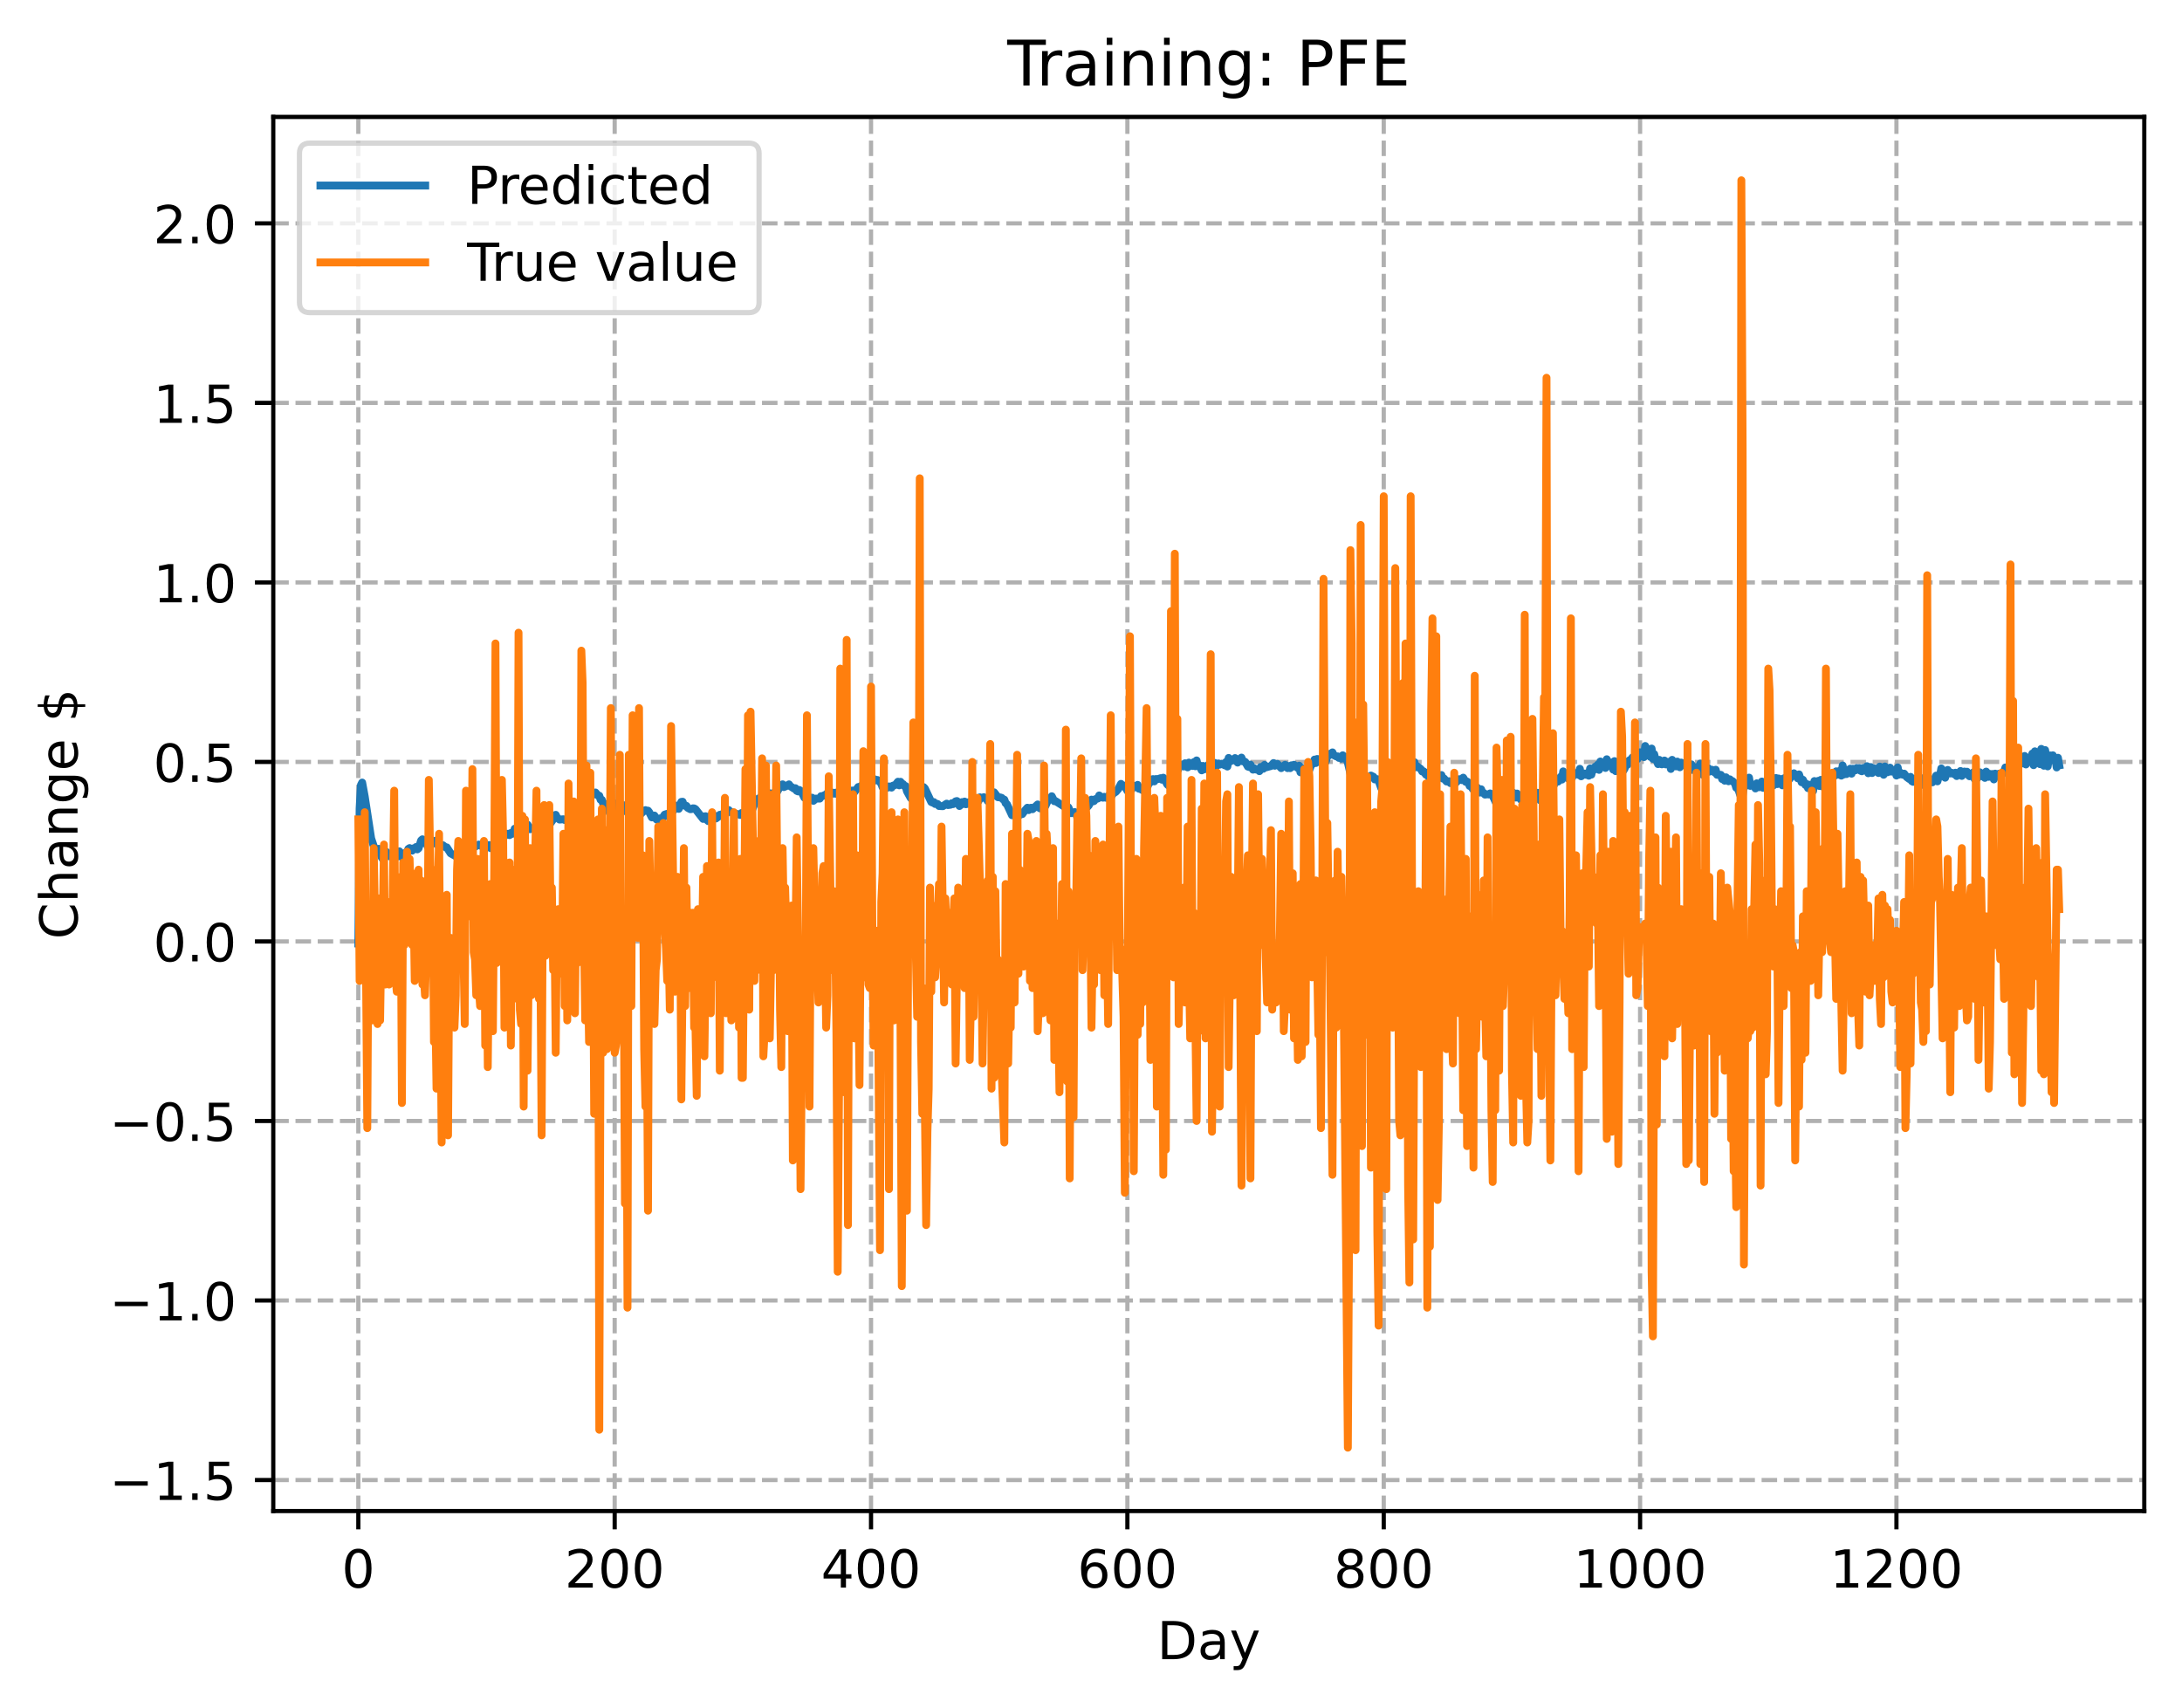 <?xml version="1.0" encoding="utf-8" standalone="no"?>
<!DOCTYPE svg PUBLIC "-//W3C//DTD SVG 1.1//EN"
  "http://www.w3.org/Graphics/SVG/1.1/DTD/svg11.dtd">
<!-- Created with matplotlib (https://matplotlib.org/) -->
<svg height="325.986pt" version="1.1" viewBox="0 0 416.481 325.986" width="416.481pt" xmlns="http://www.w3.org/2000/svg" xmlns:xlink="http://www.w3.org/1999/xlink">
 <defs>
  <style type="text/css">
*{stroke-linecap:butt;stroke-linejoin:round;}
  </style>
 </defs>
 <g id="figure_1">
  <g id="patch_1">
   <path d="M 0 325.986 
L 416.481 325.986 
L 416.481 0 
L 0 0 
z
" style="fill:#ffffff;"/>
  </g>
  <g id="axes_1">
   <g id="patch_2">
    <path d="M 52.161 288.43 
L 409.281 288.43 
L 409.281 22.318 
L 52.161 22.318 
z
" style="fill:#ffffff;"/>
   </g>
   <g id="matplotlib.axis_1">
    <g id="xtick_1">
     <g id="line2d_1">
      <path clip-path="url(#pb5a84797cc)" d="M 68.394 288.43 
L 68.394 22.318 
" style="fill:none;stroke:#b0b0b0;stroke-dasharray:2.96,1.28;stroke-dashoffset:0;stroke-width:0.8;"/>
     </g>
     <g id="line2d_2">
      <defs>
       <path d="M 0 0 
L 0 3.5 
" id="m4bf3c2f1e5" style="stroke:#000000;stroke-width:0.8;"/>
      </defs>
      <g>
       <use style="stroke:#000000;stroke-width:0.8;" x="68.394" xlink:href="#m4bf3c2f1e5" y="288.43"/>
      </g>
     </g>
     <g id="text_1">
      <!-- 0 -->
      <defs>
       <path d="M 31.781 66.406 
Q 24.172 66.406 20.328 58.906 
Q 16.5 51.422 16.5 36.375 
Q 16.5 21.391 20.328 13.891 
Q 24.172 6.391 31.781 6.391 
Q 39.453 6.391 43.281 13.891 
Q 47.125 21.391 47.125 36.375 
Q 47.125 51.422 43.281 58.906 
Q 39.453 66.406 31.781 66.406 
z
M 31.781 74.219 
Q 44.047 74.219 50.516 64.516 
Q 56.984 54.828 56.984 36.375 
Q 56.984 17.969 50.516 8.266 
Q 44.047 -1.422 31.781 -1.422 
Q 19.531 -1.422 13.062 8.266 
Q 6.594 17.969 6.594 36.375 
Q 6.594 54.828 13.062 64.516 
Q 19.531 74.219 31.781 74.219 
z
" id="DejaVuSans-48"/>
      </defs>
      <g transform="translate(65.212 303.029)scale(0.1 -0.1)">
       <use xlink:href="#DejaVuSans-48"/>
      </g>
     </g>
    </g>
    <g id="xtick_2">
     <g id="line2d_3">
      <path clip-path="url(#pb5a84797cc)" d="M 117.324 288.43 
L 117.324 22.318 
" style="fill:none;stroke:#b0b0b0;stroke-dasharray:2.96,1.28;stroke-dashoffset:0;stroke-width:0.8;"/>
     </g>
     <g id="line2d_4">
      <g>
       <use style="stroke:#000000;stroke-width:0.8;" x="117.324" xlink:href="#m4bf3c2f1e5" y="288.43"/>
      </g>
     </g>
     <g id="text_2">
      <!-- 200 -->
      <defs>
       <path d="M 19.188 8.297 
L 53.609 8.297 
L 53.609 0 
L 7.328 0 
L 7.328 8.297 
Q 12.938 14.109 22.625 23.891 
Q 32.328 33.688 34.812 36.531 
Q 39.547 41.844 41.422 45.531 
Q 43.312 49.219 43.312 52.781 
Q 43.312 58.594 39.234 62.25 
Q 35.156 65.922 28.609 65.922 
Q 23.969 65.922 18.812 64.312 
Q 13.672 62.703 7.812 59.422 
L 7.812 69.391 
Q 13.766 71.781 18.938 73 
Q 24.125 74.219 28.422 74.219 
Q 39.75 74.219 46.484 68.547 
Q 53.219 62.891 53.219 53.422 
Q 53.219 48.922 51.531 44.891 
Q 49.859 40.875 45.406 35.406 
Q 44.188 33.984 37.641 27.219 
Q 31.109 20.453 19.188 8.297 
z
" id="DejaVuSans-50"/>
      </defs>
      <g transform="translate(107.781 303.029)scale(0.1 -0.1)">
       <use xlink:href="#DejaVuSans-50"/>
       <use x="63.623" xlink:href="#DejaVuSans-48"/>
       <use x="127.246" xlink:href="#DejaVuSans-48"/>
      </g>
     </g>
    </g>
    <g id="xtick_3">
     <g id="line2d_5">
      <path clip-path="url(#pb5a84797cc)" d="M 166.255 288.43 
L 166.255 22.318 
" style="fill:none;stroke:#b0b0b0;stroke-dasharray:2.96,1.28;stroke-dashoffset:0;stroke-width:0.8;"/>
     </g>
     <g id="line2d_6">
      <g>
       <use style="stroke:#000000;stroke-width:0.8;" x="166.255" xlink:href="#m4bf3c2f1e5" y="288.43"/>
      </g>
     </g>
     <g id="text_3">
      <!-- 400 -->
      <defs>
       <path d="M 37.797 64.312 
L 12.891 25.391 
L 37.797 25.391 
z
M 35.203 72.906 
L 47.609 72.906 
L 47.609 25.391 
L 58.016 25.391 
L 58.016 17.188 
L 47.609 17.188 
L 47.609 0 
L 37.797 0 
L 37.797 17.188 
L 4.891 17.188 
L 4.891 26.703 
z
" id="DejaVuSans-52"/>
      </defs>
      <g transform="translate(156.711 303.029)scale(0.1 -0.1)">
       <use xlink:href="#DejaVuSans-52"/>
       <use x="63.623" xlink:href="#DejaVuSans-48"/>
       <use x="127.246" xlink:href="#DejaVuSans-48"/>
      </g>
     </g>
    </g>
    <g id="xtick_4">
     <g id="line2d_7">
      <path clip-path="url(#pb5a84797cc)" d="M 215.185 288.43 
L 215.185 22.318 
" style="fill:none;stroke:#b0b0b0;stroke-dasharray:2.96,1.28;stroke-dashoffset:0;stroke-width:0.8;"/>
     </g>
     <g id="line2d_8">
      <g>
       <use style="stroke:#000000;stroke-width:0.8;" x="215.185" xlink:href="#m4bf3c2f1e5" y="288.43"/>
      </g>
     </g>
     <g id="text_4">
      <!-- 600 -->
      <defs>
       <path d="M 33.016 40.375 
Q 26.375 40.375 22.484 35.828 
Q 18.609 31.297 18.609 23.391 
Q 18.609 15.531 22.484 10.953 
Q 26.375 6.391 33.016 6.391 
Q 39.656 6.391 43.531 10.953 
Q 47.406 15.531 47.406 23.391 
Q 47.406 31.297 43.531 35.828 
Q 39.656 40.375 33.016 40.375 
z
M 52.594 71.297 
L 52.594 62.312 
Q 48.875 64.062 45.094 64.984 
Q 41.312 65.922 37.594 65.922 
Q 27.828 65.922 22.672 59.328 
Q 17.531 52.734 16.797 39.406 
Q 19.672 43.656 24.016 45.922 
Q 28.375 48.188 33.594 48.188 
Q 44.578 48.188 50.953 41.516 
Q 57.328 34.859 57.328 23.391 
Q 57.328 12.156 50.688 5.359 
Q 44.047 -1.422 33.016 -1.422 
Q 20.359 -1.422 13.672 8.266 
Q 6.984 17.969 6.984 36.375 
Q 6.984 53.656 15.188 63.938 
Q 23.391 74.219 37.203 74.219 
Q 40.922 74.219 44.703 73.484 
Q 48.484 72.75 52.594 71.297 
z
" id="DejaVuSans-54"/>
      </defs>
      <g transform="translate(205.642 303.029)scale(0.1 -0.1)">
       <use xlink:href="#DejaVuSans-54"/>
       <use x="63.623" xlink:href="#DejaVuSans-48"/>
       <use x="127.246" xlink:href="#DejaVuSans-48"/>
      </g>
     </g>
    </g>
    <g id="xtick_5">
     <g id="line2d_9">
      <path clip-path="url(#pb5a84797cc)" d="M 264.116 288.43 
L 264.116 22.318 
" style="fill:none;stroke:#b0b0b0;stroke-dasharray:2.96,1.28;stroke-dashoffset:0;stroke-width:0.8;"/>
     </g>
     <g id="line2d_10">
      <g>
       <use style="stroke:#000000;stroke-width:0.8;" x="264.116" xlink:href="#m4bf3c2f1e5" y="288.43"/>
      </g>
     </g>
     <g id="text_5">
      <!-- 800 -->
      <defs>
       <path d="M 31.781 34.625 
Q 24.75 34.625 20.719 30.859 
Q 16.703 27.094 16.703 20.516 
Q 16.703 13.922 20.719 10.156 
Q 24.75 6.391 31.781 6.391 
Q 38.812 6.391 42.859 10.172 
Q 46.922 13.969 46.922 20.516 
Q 46.922 27.094 42.891 30.859 
Q 38.875 34.625 31.781 34.625 
z
M 21.922 38.812 
Q 15.578 40.375 12.031 44.719 
Q 8.5 49.078 8.5 55.328 
Q 8.5 64.062 14.719 69.141 
Q 20.953 74.219 31.781 74.219 
Q 42.672 74.219 48.875 69.141 
Q 55.078 64.062 55.078 55.328 
Q 55.078 49.078 51.531 44.719 
Q 48 40.375 41.703 38.812 
Q 48.828 37.156 52.797 32.312 
Q 56.781 27.484 56.781 20.516 
Q 56.781 9.906 50.312 4.234 
Q 43.844 -1.422 31.781 -1.422 
Q 19.734 -1.422 13.25 4.234 
Q 6.781 9.906 6.781 20.516 
Q 6.781 27.484 10.781 32.312 
Q 14.797 37.156 21.922 38.812 
z
M 18.312 54.391 
Q 18.312 48.734 21.844 45.562 
Q 25.391 42.391 31.781 42.391 
Q 38.141 42.391 41.719 45.562 
Q 45.312 48.734 45.312 54.391 
Q 45.312 60.062 41.719 63.234 
Q 38.141 66.406 31.781 66.406 
Q 25.391 66.406 21.844 63.234 
Q 18.312 60.062 18.312 54.391 
z
" id="DejaVuSans-56"/>
      </defs>
      <g transform="translate(254.572 303.029)scale(0.1 -0.1)">
       <use xlink:href="#DejaVuSans-56"/>
       <use x="63.623" xlink:href="#DejaVuSans-48"/>
       <use x="127.246" xlink:href="#DejaVuSans-48"/>
      </g>
     </g>
    </g>
    <g id="xtick_6">
     <g id="line2d_11">
      <path clip-path="url(#pb5a84797cc)" d="M 313.047 288.43 
L 313.047 22.318 
" style="fill:none;stroke:#b0b0b0;stroke-dasharray:2.96,1.28;stroke-dashoffset:0;stroke-width:0.8;"/>
     </g>
     <g id="line2d_12">
      <g>
       <use style="stroke:#000000;stroke-width:0.8;" x="313.047" xlink:href="#m4bf3c2f1e5" y="288.43"/>
      </g>
     </g>
     <g id="text_6">
      <!-- 1000 -->
      <defs>
       <path d="M 12.406 8.297 
L 28.516 8.297 
L 28.516 63.922 
L 10.984 60.406 
L 10.984 69.391 
L 28.422 72.906 
L 38.281 72.906 
L 38.281 8.297 
L 54.391 8.297 
L 54.391 0 
L 12.406 0 
z
" id="DejaVuSans-49"/>
      </defs>
      <g transform="translate(300.322 303.029)scale(0.1 -0.1)">
       <use xlink:href="#DejaVuSans-49"/>
       <use x="63.623" xlink:href="#DejaVuSans-48"/>
       <use x="127.246" xlink:href="#DejaVuSans-48"/>
       <use x="190.869" xlink:href="#DejaVuSans-48"/>
      </g>
     </g>
    </g>
    <g id="xtick_7">
     <g id="line2d_13">
      <path clip-path="url(#pb5a84797cc)" d="M 361.977 288.43 
L 361.977 22.318 
" style="fill:none;stroke:#b0b0b0;stroke-dasharray:2.96,1.28;stroke-dashoffset:0;stroke-width:0.8;"/>
     </g>
     <g id="line2d_14">
      <g>
       <use style="stroke:#000000;stroke-width:0.8;" x="361.977" xlink:href="#m4bf3c2f1e5" y="288.43"/>
      </g>
     </g>
     <g id="text_7">
      <!-- 1200 -->
      <g transform="translate(349.252 303.029)scale(0.1 -0.1)">
       <use xlink:href="#DejaVuSans-49"/>
       <use x="63.623" xlink:href="#DejaVuSans-50"/>
       <use x="127.246" xlink:href="#DejaVuSans-48"/>
       <use x="190.869" xlink:href="#DejaVuSans-48"/>
      </g>
     </g>
    </g>
    <g id="text_8">
     <!-- Day -->
     <defs>
      <path d="M 19.672 64.797 
L 19.672 8.109 
L 31.594 8.109 
Q 46.688 8.109 53.688 14.938 
Q 60.688 21.781 60.688 36.531 
Q 60.688 51.172 53.688 57.984 
Q 46.688 64.797 31.594 64.797 
z
M 9.812 72.906 
L 30.078 72.906 
Q 51.266 72.906 61.172 64.094 
Q 71.094 55.281 71.094 36.531 
Q 71.094 17.672 61.125 8.828 
Q 51.172 0 30.078 0 
L 9.812 0 
z
" id="DejaVuSans-68"/>
      <path d="M 34.281 27.484 
Q 23.391 27.484 19.188 25 
Q 14.984 22.516 14.984 16.5 
Q 14.984 11.719 18.141 8.906 
Q 21.297 6.109 26.703 6.109 
Q 34.188 6.109 38.703 11.406 
Q 43.219 16.703 43.219 25.484 
L 43.219 27.484 
z
M 52.203 31.203 
L 52.203 0 
L 43.219 0 
L 43.219 8.297 
Q 40.141 3.328 35.547 0.953 
Q 30.953 -1.422 24.312 -1.422 
Q 15.922 -1.422 10.953 3.297 
Q 6 8.016 6 15.922 
Q 6 25.141 12.172 29.828 
Q 18.359 34.516 30.609 34.516 
L 43.219 34.516 
L 43.219 35.406 
Q 43.219 41.609 39.141 45 
Q 35.062 48.391 27.688 48.391 
Q 23 48.391 18.547 47.266 
Q 14.109 46.141 10.016 43.891 
L 10.016 52.203 
Q 14.938 54.109 19.578 55.047 
Q 24.219 56 28.609 56 
Q 40.484 56 46.344 49.844 
Q 52.203 43.703 52.203 31.203 
z
" id="DejaVuSans-97"/>
      <path d="M 32.172 -5.078 
Q 28.375 -14.844 24.75 -17.812 
Q 21.141 -20.797 15.094 -20.797 
L 7.906 -20.797 
L 7.906 -13.281 
L 13.188 -13.281 
Q 16.891 -13.281 18.938 -11.516 
Q 21 -9.766 23.484 -3.219 
L 25.094 0.875 
L 2.984 54.688 
L 12.5 54.688 
L 29.594 11.922 
L 46.688 54.688 
L 56.203 54.688 
z
" id="DejaVuSans-121"/>
     </defs>
     <g transform="translate(220.847 316.707)scale(0.1 -0.1)">
      <use xlink:href="#DejaVuSans-68"/>
      <use x="77.002" xlink:href="#DejaVuSans-97"/>
      <use x="138.281" xlink:href="#DejaVuSans-121"/>
     </g>
    </g>
   </g>
   <g id="matplotlib.axis_2">
    <g id="ytick_1">
     <g id="line2d_15">
      <path clip-path="url(#pb5a84797cc)" d="M 52.161 282.502 
L 409.281 282.502 
" style="fill:none;stroke:#b0b0b0;stroke-dasharray:2.96,1.28;stroke-dashoffset:0;stroke-width:0.8;"/>
     </g>
     <g id="line2d_16">
      <defs>
       <path d="M 0 0 
L -3.5 0 
" id="ma0576d333e" style="stroke:#000000;stroke-width:0.8;"/>
      </defs>
      <g>
       <use style="stroke:#000000;stroke-width:0.8;" x="52.161" xlink:href="#ma0576d333e" y="282.502"/>
      </g>
     </g>
     <g id="text_9">
      <!-- −1.5 -->
      <defs>
       <path d="M 10.594 35.5 
L 73.188 35.5 
L 73.188 27.203 
L 10.594 27.203 
z
" id="DejaVuSans-8722"/>
       <path d="M 10.688 12.406 
L 21 12.406 
L 21 0 
L 10.688 0 
z
" id="DejaVuSans-46"/>
       <path d="M 10.797 72.906 
L 49.516 72.906 
L 49.516 64.594 
L 19.828 64.594 
L 19.828 46.734 
Q 21.969 47.469 24.109 47.828 
Q 26.266 48.188 28.422 48.188 
Q 40.625 48.188 47.75 41.5 
Q 54.891 34.812 54.891 23.391 
Q 54.891 11.625 47.562 5.094 
Q 40.234 -1.422 26.906 -1.422 
Q 22.312 -1.422 17.547 -0.641 
Q 12.797 0.141 7.719 1.703 
L 7.719 11.625 
Q 12.109 9.234 16.797 8.062 
Q 21.484 6.891 26.703 6.891 
Q 35.156 6.891 40.078 11.328 
Q 45.016 15.766 45.016 23.391 
Q 45.016 31 40.078 35.438 
Q 35.156 39.891 26.703 39.891 
Q 22.75 39.891 18.812 39.016 
Q 14.891 38.141 10.797 36.281 
z
" id="DejaVuSans-53"/>
      </defs>
      <g transform="translate(20.878 286.301)scale(0.1 -0.1)">
       <use xlink:href="#DejaVuSans-8722"/>
       <use x="83.789" xlink:href="#DejaVuSans-49"/>
       <use x="147.412" xlink:href="#DejaVuSans-46"/>
       <use x="179.199" xlink:href="#DejaVuSans-53"/>
      </g>
     </g>
    </g>
    <g id="ytick_2">
     <g id="line2d_17">
      <path clip-path="url(#pb5a84797cc)" d="M 52.161 248.236 
L 409.281 248.236 
" style="fill:none;stroke:#b0b0b0;stroke-dasharray:2.96,1.28;stroke-dashoffset:0;stroke-width:0.8;"/>
     </g>
     <g id="line2d_18">
      <g>
       <use style="stroke:#000000;stroke-width:0.8;" x="52.161" xlink:href="#ma0576d333e" y="248.236"/>
      </g>
     </g>
     <g id="text_10">
      <!-- −1.0 -->
      <g transform="translate(20.878 252.035)scale(0.1 -0.1)">
       <use xlink:href="#DejaVuSans-8722"/>
       <use x="83.789" xlink:href="#DejaVuSans-49"/>
       <use x="147.412" xlink:href="#DejaVuSans-46"/>
       <use x="179.199" xlink:href="#DejaVuSans-48"/>
      </g>
     </g>
    </g>
    <g id="ytick_3">
     <g id="line2d_19">
      <path clip-path="url(#pb5a84797cc)" d="M 52.161 213.969 
L 409.281 213.969 
" style="fill:none;stroke:#b0b0b0;stroke-dasharray:2.96,1.28;stroke-dashoffset:0;stroke-width:0.8;"/>
     </g>
     <g id="line2d_20">
      <g>
       <use style="stroke:#000000;stroke-width:0.8;" x="52.161" xlink:href="#ma0576d333e" y="213.969"/>
      </g>
     </g>
     <g id="text_11">
      <!-- −0.5 -->
      <g transform="translate(20.878 217.769)scale(0.1 -0.1)">
       <use xlink:href="#DejaVuSans-8722"/>
       <use x="83.789" xlink:href="#DejaVuSans-48"/>
       <use x="147.412" xlink:href="#DejaVuSans-46"/>
       <use x="179.199" xlink:href="#DejaVuSans-53"/>
      </g>
     </g>
    </g>
    <g id="ytick_4">
     <g id="line2d_21">
      <path clip-path="url(#pb5a84797cc)" d="M 52.161 179.703 
L 409.281 179.703 
" style="fill:none;stroke:#b0b0b0;stroke-dasharray:2.96,1.28;stroke-dashoffset:0;stroke-width:0.8;"/>
     </g>
     <g id="line2d_22">
      <g>
       <use style="stroke:#000000;stroke-width:0.8;" x="52.161" xlink:href="#ma0576d333e" y="179.703"/>
      </g>
     </g>
     <g id="text_12">
      <!-- 0.0 -->
      <g transform="translate(29.258 183.502)scale(0.1 -0.1)">
       <use xlink:href="#DejaVuSans-48"/>
       <use x="63.623" xlink:href="#DejaVuSans-46"/>
       <use x="95.41" xlink:href="#DejaVuSans-48"/>
      </g>
     </g>
    </g>
    <g id="ytick_5">
     <g id="line2d_23">
      <path clip-path="url(#pb5a84797cc)" d="M 52.161 145.437 
L 409.281 145.437 
" style="fill:none;stroke:#b0b0b0;stroke-dasharray:2.96,1.28;stroke-dashoffset:0;stroke-width:0.8;"/>
     </g>
     <g id="line2d_24">
      <g>
       <use style="stroke:#000000;stroke-width:0.8;" x="52.161" xlink:href="#ma0576d333e" y="145.437"/>
      </g>
     </g>
     <g id="text_13">
      <!-- 0.5 -->
      <g transform="translate(29.258 149.236)scale(0.1 -0.1)">
       <use xlink:href="#DejaVuSans-48"/>
       <use x="63.623" xlink:href="#DejaVuSans-46"/>
       <use x="95.41" xlink:href="#DejaVuSans-53"/>
      </g>
     </g>
    </g>
    <g id="ytick_6">
     <g id="line2d_25">
      <path clip-path="url(#pb5a84797cc)" d="M 52.161 111.171 
L 409.281 111.171 
" style="fill:none;stroke:#b0b0b0;stroke-dasharray:2.96,1.28;stroke-dashoffset:0;stroke-width:0.8;"/>
     </g>
     <g id="line2d_26">
      <g>
       <use style="stroke:#000000;stroke-width:0.8;" x="52.161" xlink:href="#ma0576d333e" y="111.171"/>
      </g>
     </g>
     <g id="text_14">
      <!-- 1.0 -->
      <g transform="translate(29.258 114.97)scale(0.1 -0.1)">
       <use xlink:href="#DejaVuSans-49"/>
       <use x="63.623" xlink:href="#DejaVuSans-46"/>
       <use x="95.41" xlink:href="#DejaVuSans-48"/>
      </g>
     </g>
    </g>
    <g id="ytick_7">
     <g id="line2d_27">
      <path clip-path="url(#pb5a84797cc)" d="M 52.161 76.904 
L 409.281 76.904 
" style="fill:none;stroke:#b0b0b0;stroke-dasharray:2.96,1.28;stroke-dashoffset:0;stroke-width:0.8;"/>
     </g>
     <g id="line2d_28">
      <g>
       <use style="stroke:#000000;stroke-width:0.8;" x="52.161" xlink:href="#ma0576d333e" y="76.904"/>
      </g>
     </g>
     <g id="text_15">
      <!-- 1.5 -->
      <g transform="translate(29.258 80.704)scale(0.1 -0.1)">
       <use xlink:href="#DejaVuSans-49"/>
       <use x="63.623" xlink:href="#DejaVuSans-46"/>
       <use x="95.41" xlink:href="#DejaVuSans-53"/>
      </g>
     </g>
    </g>
    <g id="ytick_8">
     <g id="line2d_29">
      <path clip-path="url(#pb5a84797cc)" d="M 52.161 42.638 
L 409.281 42.638 
" style="fill:none;stroke:#b0b0b0;stroke-dasharray:2.96,1.28;stroke-dashoffset:0;stroke-width:0.8;"/>
     </g>
     <g id="line2d_30">
      <g>
       <use style="stroke:#000000;stroke-width:0.8;" x="52.161" xlink:href="#ma0576d333e" y="42.638"/>
      </g>
     </g>
     <g id="text_16">
      <!-- 2.0 -->
      <g transform="translate(29.258 46.437)scale(0.1 -0.1)">
       <use xlink:href="#DejaVuSans-50"/>
       <use x="63.623" xlink:href="#DejaVuSans-46"/>
       <use x="95.41" xlink:href="#DejaVuSans-48"/>
      </g>
     </g>
    </g>
    <g id="text_17">
     <!-- Change $ -->
     <defs>
      <path d="M 64.406 67.281 
L 64.406 56.891 
Q 59.422 61.531 53.781 63.812 
Q 48.141 66.109 41.797 66.109 
Q 29.297 66.109 22.656 58.469 
Q 16.016 50.828 16.016 36.375 
Q 16.016 21.969 22.656 14.328 
Q 29.297 6.688 41.797 6.688 
Q 48.141 6.688 53.781 8.984 
Q 59.422 11.281 64.406 15.922 
L 64.406 5.609 
Q 59.234 2.094 53.438 0.328 
Q 47.656 -1.422 41.219 -1.422 
Q 24.656 -1.422 15.125 8.703 
Q 5.609 18.844 5.609 36.375 
Q 5.609 53.953 15.125 64.078 
Q 24.656 74.219 41.219 74.219 
Q 47.75 74.219 53.531 72.484 
Q 59.328 70.75 64.406 67.281 
z
" id="DejaVuSans-67"/>
      <path d="M 54.891 33.016 
L 54.891 0 
L 45.906 0 
L 45.906 32.719 
Q 45.906 40.484 42.875 44.328 
Q 39.844 48.188 33.797 48.188 
Q 26.516 48.188 22.312 43.547 
Q 18.109 38.922 18.109 30.906 
L 18.109 0 
L 9.078 0 
L 9.078 75.984 
L 18.109 75.984 
L 18.109 46.188 
Q 21.344 51.125 25.703 53.562 
Q 30.078 56 35.797 56 
Q 45.219 56 50.047 50.172 
Q 54.891 44.344 54.891 33.016 
z
" id="DejaVuSans-104"/>
      <path d="M 54.891 33.016 
L 54.891 0 
L 45.906 0 
L 45.906 32.719 
Q 45.906 40.484 42.875 44.328 
Q 39.844 48.188 33.797 48.188 
Q 26.516 48.188 22.312 43.547 
Q 18.109 38.922 18.109 30.906 
L 18.109 0 
L 9.078 0 
L 9.078 54.688 
L 18.109 54.688 
L 18.109 46.188 
Q 21.344 51.125 25.703 53.562 
Q 30.078 56 35.797 56 
Q 45.219 56 50.047 50.172 
Q 54.891 44.344 54.891 33.016 
z
" id="DejaVuSans-110"/>
      <path d="M 45.406 27.984 
Q 45.406 37.75 41.375 43.109 
Q 37.359 48.484 30.078 48.484 
Q 22.859 48.484 18.828 43.109 
Q 14.797 37.75 14.797 27.984 
Q 14.797 18.266 18.828 12.891 
Q 22.859 7.516 30.078 7.516 
Q 37.359 7.516 41.375 12.891 
Q 45.406 18.266 45.406 27.984 
z
M 54.391 6.781 
Q 54.391 -7.172 48.188 -13.984 
Q 42 -20.797 29.203 -20.797 
Q 24.469 -20.797 20.266 -20.094 
Q 16.062 -19.391 12.109 -17.922 
L 12.109 -9.188 
Q 16.062 -11.328 19.922 -12.344 
Q 23.781 -13.375 27.781 -13.375 
Q 36.625 -13.375 41.016 -8.766 
Q 45.406 -4.156 45.406 5.172 
L 45.406 9.625 
Q 42.625 4.781 38.281 2.391 
Q 33.938 0 27.875 0 
Q 17.828 0 11.672 7.656 
Q 5.516 15.328 5.516 27.984 
Q 5.516 40.672 11.672 48.328 
Q 17.828 56 27.875 56 
Q 33.938 56 38.281 53.609 
Q 42.625 51.219 45.406 46.391 
L 45.406 54.688 
L 54.391 54.688 
z
" id="DejaVuSans-103"/>
      <path d="M 56.203 29.594 
L 56.203 25.203 
L 14.891 25.203 
Q 15.484 15.922 20.484 11.062 
Q 25.484 6.203 34.422 6.203 
Q 39.594 6.203 44.453 7.469 
Q 49.312 8.734 54.109 11.281 
L 54.109 2.781 
Q 49.266 0.734 44.188 -0.344 
Q 39.109 -1.422 33.891 -1.422 
Q 20.797 -1.422 13.156 6.188 
Q 5.516 13.812 5.516 26.812 
Q 5.516 40.234 12.766 48.109 
Q 20.016 56 32.328 56 
Q 43.359 56 49.781 48.891 
Q 56.203 41.797 56.203 29.594 
z
M 47.219 32.234 
Q 47.125 39.594 43.094 43.984 
Q 39.062 48.391 32.422 48.391 
Q 24.906 48.391 20.391 44.141 
Q 15.875 39.891 15.188 32.172 
z
" id="DejaVuSans-101"/>
      <path id="DejaVuSans-32"/>
      <path d="M 33.797 -14.703 
L 28.906 -14.703 
L 28.859 0 
Q 23.734 0.094 18.609 1.188 
Q 13.484 2.297 8.297 4.5 
L 8.297 13.281 
Q 13.281 10.156 18.375 8.562 
Q 23.484 6.984 28.906 6.938 
L 28.906 29.203 
Q 18.109 30.953 13.203 35.156 
Q 8.297 39.359 8.297 46.688 
Q 8.297 54.641 13.625 59.219 
Q 18.953 63.812 28.906 64.5 
L 28.906 75.984 
L 33.797 75.984 
L 33.797 64.656 
Q 38.328 64.453 42.578 63.688 
Q 46.828 62.938 50.875 61.625 
L 50.875 53.078 
Q 46.828 55.125 42.547 56.25 
Q 38.281 57.375 33.797 57.562 
L 33.797 36.719 
Q 44.875 35.016 50.094 30.609 
Q 55.328 26.219 55.328 18.609 
Q 55.328 10.359 49.781 5.594 
Q 44.234 0.828 33.797 0.094 
z
M 28.906 37.594 
L 28.906 57.625 
Q 23.25 56.984 20.266 54.391 
Q 17.281 51.812 17.281 47.516 
Q 17.281 43.312 20.031 40.969 
Q 22.797 38.625 28.906 37.594 
z
M 33.797 28.219 
L 33.797 7.078 
Q 39.984 7.906 43.141 10.594 
Q 46.297 13.281 46.297 17.672 
Q 46.297 21.969 43.281 24.5 
Q 40.281 27.047 33.797 28.219 
z
" id="DejaVuSans-36"/>
     </defs>
     <g transform="translate(14.798 179.288)rotate(-90)scale(0.1 -0.1)">
      <use xlink:href="#DejaVuSans-67"/>
      <use x="69.824" xlink:href="#DejaVuSans-104"/>
      <use x="133.203" xlink:href="#DejaVuSans-97"/>
      <use x="194.482" xlink:href="#DejaVuSans-110"/>
      <use x="257.861" xlink:href="#DejaVuSans-103"/>
      <use x="321.338" xlink:href="#DejaVuSans-101"/>
      <use x="382.861" xlink:href="#DejaVuSans-32"/>
      <use x="414.648" xlink:href="#DejaVuSans-36"/>
     </g>
    </g>
   </g>
   <g id="line2d_31">
    <path clip-path="url(#pb5a84797cc)" d="M 68.394 180.092 
L 68.638 154.353 
L 68.883 149.855 
L 69.128 149.372 
L 69.617 152.022 
L 70.84 160.021 
L 71.33 161.493 
L 71.574 162.693 
L 71.819 162.786 
L 72.308 162.016 
L 72.553 162.331 
L 72.797 163.579 
L 73.042 163.947 
L 73.287 163.104 
L 73.776 162.626 
L 74.021 163.204 
L 74.265 163.439 
L 74.51 163.245 
L 74.999 163.824 
L 75.244 163.355 
L 75.489 163.701 
L 75.733 163.115 
L 75.978 163.117 
L 76.223 162.495 
L 76.467 162.802 
L 76.712 163.65 
L 77.201 162.856 
L 77.69 162.689 
L 77.935 162.045 
L 78.18 161.879 
L 78.424 162.253 
L 78.669 162.374 
L 78.914 161.932 
L 79.158 161.932 
L 79.403 161.677 
L 79.648 162.128 
L 79.892 161.934 
L 80.382 160.421 
L 80.626 160.203 
L 80.871 160.527 
L 81.116 160.537 
L 81.85 161.993 
L 82.339 160.805 
L 82.584 161.056 
L 82.828 160.925 
L 83.073 160.479 
L 83.317 160.657 
L 83.807 161.638 
L 84.296 161.293 
L 84.541 161.339 
L 85.03 161.721 
L 85.275 161.74 
L 86.009 162.879 
L 86.987 163.43 
L 87.232 163.491 
L 87.477 163.226 
L 87.966 163.457 
L 88.7 162.838 
L 89.189 162.963 
L 89.434 162.494 
L 89.678 161.707 
L 90.168 162.131 
L 90.412 161.589 
L 90.657 161.634 
L 91.391 161.212 
L 92.125 161.622 
L 92.37 161.183 
L 92.614 161.105 
L 92.859 161.393 
L 93.348 161.295 
L 93.593 161.864 
L 93.838 161.937 
L 94.082 161.48 
L 94.327 161.757 
L 94.572 161.674 
L 94.816 160.54 
L 95.061 160.75 
L 95.305 160.703 
L 95.795 160.333 
L 96.284 159.621 
L 96.529 159.197 
L 97.018 159.141 
L 97.263 159.405 
L 97.507 159.002 
L 97.752 159.176 
L 97.997 159.036 
L 98.241 158.182 
L 98.486 158.197 
L 98.731 158.049 
L 98.975 158.074 
L 99.22 157.972 
L 99.709 157.4 
L 99.954 156.958 
L 100.443 157.479 
L 100.688 157.404 
L 101.177 158.285 
L 101.666 158.069 
L 101.911 158.092 
L 102.156 158.438 
L 102.4 158.016 
L 102.645 157.164 
L 102.89 157.127 
L 103.134 157.402 
L 103.379 157.249 
L 103.868 157.624 
L 104.358 156.575 
L 104.602 157.226 
L 104.847 157.445 
L 105.581 156.407 
L 105.826 155.673 
L 106.07 155.531 
L 106.315 156.036 
L 106.804 156.444 
L 107.538 156.376 
L 107.783 156.52 
L 108.272 156.282 
L 108.517 156.439 
L 108.761 156.267 
L 109.251 155.249 
L 109.495 154.95 
L 109.74 154.401 
L 109.985 154.256 
L 110.229 153.814 
L 110.963 154.323 
L 111.208 153.727 
L 111.453 152.691 
L 112.431 151.473 
L 112.676 151.518 
L 112.921 151.311 
L 113.165 151.729 
L 113.654 151.268 
L 114.144 151.85 
L 114.388 151.887 
L 114.633 152.658 
L 114.878 152.674 
L 115.122 153.42 
L 115.367 153.37 
L 115.612 153.601 
L 115.856 154.351 
L 116.101 154.177 
L 116.346 155.122 
L 116.59 155.337 
L 117.08 154.257 
L 117.569 153.38 
L 117.814 153.383 
L 118.303 154.583 
L 118.548 154.293 
L 118.792 153.668 
L 119.037 154.151 
L 119.281 153.708 
L 119.771 155.099 
L 120.505 155.244 
L 120.749 156.251 
L 120.994 156.292 
L 121.239 156.011 
L 121.483 156.134 
L 122.951 154.741 
L 123.196 154.634 
L 123.441 154.759 
L 123.685 154.735 
L 123.93 155.046 
L 124.419 156.025 
L 124.664 155.963 
L 124.909 155.668 
L 125.153 156.227 
L 125.398 156.48 
L 125.642 156.477 
L 125.887 156.217 
L 126.132 156.273 
L 126.376 156.567 
L 126.621 155.857 
L 126.866 155.493 
L 127.355 155.334 
L 127.6 155.798 
L 127.844 155.876 
L 128.089 155.574 
L 128.334 154.896 
L 128.823 154.427 
L 129.068 153.768 
L 129.557 154.393 
L 130.046 153.061 
L 130.291 153.03 
L 130.536 153.763 
L 131.025 153.824 
L 131.269 154.2 
L 131.759 154.462 
L 132.003 154.437 
L 132.248 154.292 
L 132.493 154.306 
L 132.737 154.435 
L 134.205 156.313 
L 134.45 155.827 
L 134.695 155.804 
L 134.939 156.502 
L 135.184 156.734 
L 135.429 156.389 
L 135.673 155.649 
L 135.918 155.609 
L 136.407 155.707 
L 136.652 156.234 
L 137.141 155.881 
L 137.386 155.523 
L 137.875 155.683 
L 138.12 155.183 
L 138.609 155.306 
L 139.098 154.621 
L 139.343 154.938 
L 139.832 155.098 
L 140.077 155.47 
L 140.322 155.565 
L 140.566 155.339 
L 141.056 155.488 
L 141.3 155.56 
L 141.545 155.182 
L 142.034 155.304 
L 142.279 155.583 
L 142.524 155.644 
L 143.013 154.616 
L 143.502 154.717 
L 144.236 152.896 
L 144.725 152.434 
L 145.459 152.116 
L 145.949 151.121 
L 146.193 151.63 
L 146.438 151.779 
L 146.683 151.44 
L 146.927 151.411 
L 147.172 151.665 
L 147.417 151.685 
L 147.661 151.355 
L 147.906 151.53 
L 148.151 151.462 
L 148.885 150.151 
L 149.129 150.048 
L 149.374 149.709 
L 149.618 150.241 
L 150.108 150.028 
L 150.597 149.718 
L 150.842 150.065 
L 151.576 150.538 
L 151.82 150.447 
L 152.065 150.949 
L 152.31 151.061 
L 152.554 150.782 
L 152.799 150.933 
L 153.044 151.255 
L 153.533 152.259 
L 153.778 152.232 
L 154.022 152.544 
L 154.267 152.542 
L 154.512 152.246 
L 155.001 152.261 
L 155.245 152.866 
L 155.735 152.439 
L 156.469 152.441 
L 156.713 151.971 
L 156.958 151.983 
L 157.692 151.628 
L 157.937 151.372 
L 158.181 151.848 
L 158.671 151.21 
L 159.16 151.501 
L 159.405 151.315 
L 159.649 151.53 
L 159.894 151.206 
L 160.139 151.493 
L 160.383 152.259 
L 160.873 152.048 
L 161.117 152.21 
L 161.362 151.801 
L 161.606 151.947 
L 161.851 151.884 
L 162.096 151.462 
L 162.34 151.329 
L 162.585 150.901 
L 162.83 150.901 
L 163.074 151.203 
L 163.808 150.228 
L 164.053 150.343 
L 164.298 150.051 
L 164.542 150.587 
L 165.032 150.15 
L 165.276 150.157 
L 165.521 150.046 
L 165.766 149.567 
L 166.01 149.938 
L 166.255 149.938 
L 166.5 149.187 
L 166.989 148.763 
L 167.233 148.961 
L 167.478 148.882 
L 167.967 149.255 
L 168.212 149.623 
L 168.457 150.263 
L 168.701 150.292 
L 169.191 150.082 
L 169.435 150.344 
L 169.68 150.112 
L 170.169 150.339 
L 170.414 149.972 
L 170.903 149.831 
L 171.393 149.213 
L 171.637 149.904 
L 171.882 149.225 
L 172.127 149.59 
L 172.371 149.66 
L 172.616 150.036 
L 172.861 150.044 
L 173.105 151.024 
L 173.839 152.353 
L 174.084 152.543 
L 174.328 152.295 
L 174.573 152.353 
L 174.818 151.71 
L 175.062 151.612 
L 175.307 152.036 
L 175.552 151.862 
L 176.286 150.24 
L 176.53 150.492 
L 177.754 153.09 
L 177.998 153.204 
L 178.243 153.096 
L 178.488 153.466 
L 178.732 153.4 
L 178.977 153.474 
L 179.221 153.847 
L 179.955 153.889 
L 180.689 153.395 
L 180.934 153.67 
L 181.423 153.606 
L 181.668 153.316 
L 181.913 153.493 
L 182.402 152.953 
L 182.647 152.9 
L 182.891 153.093 
L 183.136 153.85 
L 183.381 153.634 
L 183.625 153.105 
L 183.87 153.465 
L 184.115 153.002 
L 184.359 153.514 
L 184.604 153.463 
L 184.848 153.133 
L 185.338 153.264 
L 185.582 153.718 
L 185.827 153.775 
L 186.072 153.449 
L 186.316 153.482 
L 186.806 152.856 
L 187.05 152.188 
L 187.295 152.363 
L 187.784 152.163 
L 188.274 152.467 
L 188.518 152.898 
L 189.008 152.059 
L 189.252 152.091 
L 189.497 151.892 
L 189.742 151.236 
L 190.476 152.179 
L 190.965 152.215 
L 191.209 152.304 
L 191.454 152.582 
L 191.699 152.631 
L 191.943 153.314 
L 192.188 153.497 
L 193.167 155.614 
L 193.411 155.26 
L 193.656 155.133 
L 193.901 155.86 
L 194.145 156.099 
L 194.635 155.472 
L 195.124 155.395 
L 195.613 154.725 
L 196.103 154.173 
L 196.347 154.635 
L 196.592 154.225 
L 196.836 154.178 
L 197.081 154.461 
L 198.06 153.55 
L 198.304 154.156 
L 198.549 154.311 
L 198.794 154.27 
L 199.038 153.832 
L 199.283 153.977 
L 199.528 153.875 
L 200.017 152.785 
L 200.262 152.607 
L 200.506 152.59 
L 200.751 151.985 
L 201.24 152.935 
L 201.485 152.918 
L 203.442 154.16 
L 203.687 153.918 
L 203.931 154.115 
L 204.421 155.219 
L 205.155 155.008 
L 205.399 155.302 
L 205.644 156.146 
L 205.889 155.91 
L 206.133 155.471 
L 206.378 155.437 
L 206.867 154.501 
L 207.112 153.92 
L 207.357 153.716 
L 207.601 153.976 
L 207.846 153.693 
L 208.335 152.628 
L 208.58 152.985 
L 208.824 152.905 
L 209.069 152.536 
L 209.558 152.42 
L 209.803 151.832 
L 210.292 152.216 
L 210.537 152.263 
L 210.782 152.094 
L 211.026 152.261 
L 211.271 152.288 
L 211.76 151.727 
L 212.005 152.187 
L 212.494 151.446 
L 212.984 151.14 
L 213.473 150.57 
L 213.962 149.623 
L 214.207 150.035 
L 214.452 149.921 
L 214.696 150.094 
L 215.185 150.951 
L 215.43 151.223 
L 215.675 151.089 
L 216.164 150.424 
L 216.409 149.987 
L 216.653 150.265 
L 216.898 150.243 
L 217.143 149.814 
L 217.387 150.552 
L 217.632 150.581 
L 218.121 150.85 
L 218.366 150.456 
L 218.611 150.657 
L 219.1 150.015 
L 219.345 149.177 
L 219.589 149.328 
L 219.834 148.777 
L 220.079 148.716 
L 220.323 149.153 
L 220.568 148.707 
L 221.057 148.702 
L 221.546 148.534 
L 221.791 148.831 
L 222.036 148.443 
L 222.28 148.663 
L 222.77 149.705 
L 223.014 149.926 
L 223.259 149.928 
L 223.504 150.192 
L 223.748 148.607 
L 223.993 148.814 
L 225.216 146.111 
L 225.461 146.15 
L 225.706 145.908 
L 225.95 146.307 
L 226.195 145.69 
L 226.44 145.794 
L 226.684 146.479 
L 226.929 145.563 
L 227.173 146.207 
L 227.418 145.716 
L 227.663 146.207 
L 227.907 145.452 
L 228.152 146.261 
L 228.397 145.147 
L 228.641 146.248 
L 228.886 146.049 
L 229.375 147.046 
L 229.62 146.197 
L 229.865 146.855 
L 230.109 146.405 
L 230.354 146.564 
L 230.599 146.004 
L 230.843 146.595 
L 231.088 146.019 
L 231.333 146.303 
L 231.577 145.732 
L 231.822 145.611 
L 232.067 146.378 
L 232.556 145.74 
L 232.8 145.958 
L 233.29 145.782 
L 233.779 146.091 
L 234.024 145.434 
L 234.268 146.317 
L 234.513 144.67 
L 234.758 145.377 
L 235.002 145.043 
L 235.247 145.163 
L 235.736 144.697 
L 235.981 145.02 
L 236.226 145.565 
L 236.47 145.012 
L 236.96 144.607 
L 237.204 145.32 
L 237.449 145.307 
L 237.694 145.451 
L 238.183 146.332 
L 238.428 146.408 
L 238.672 145.948 
L 239.161 146.913 
L 239.406 146.651 
L 239.651 146.88 
L 240.14 146.908 
L 240.385 147.202 
L 240.629 146.395 
L 241.119 146.749 
L 241.363 146 
L 241.608 146.482 
L 242.587 146.219 
L 243.076 145.651 
L 243.321 146.166 
L 243.81 145.803 
L 244.544 146.62 
L 245.278 145.985 
L 245.522 146.113 
L 245.767 146.62 
L 246.012 146.221 
L 246.256 146.623 
L 246.501 146.081 
L 246.746 146.334 
L 246.99 145.976 
L 247.235 146.319 
L 247.48 146.231 
L 247.724 146.61 
L 247.969 146.153 
L 248.214 147.417 
L 248.458 146.574 
L 248.703 147.309 
L 248.948 147.436 
L 249.192 147.22 
L 249.437 147.469 
L 249.682 147.293 
L 249.926 146.937 
L 250.416 145.623 
L 250.66 145.771 
L 250.905 144.983 
L 251.149 145.65 
L 251.394 144.872 
L 251.639 144.908 
L 251.883 145.241 
L 252.128 145.058 
L 252.373 145.643 
L 252.617 145.306 
L 252.862 145.686 
L 253.107 145.259 
L 253.351 143.884 
L 253.596 144.254 
L 253.841 143.888 
L 254.085 143.847 
L 254.33 143.613 
L 254.575 144.135 
L 255.064 144.391 
L 255.309 144.369 
L 255.553 144.669 
L 255.798 144.499 
L 256.043 144.827 
L 256.287 144.168 
L 256.532 144.398 
L 256.776 144.435 
L 257.266 145.604 
L 257.755 147.656 
L 258 148.404 
L 258.489 148.109 
L 258.734 148.621 
L 258.978 149.403 
L 259.223 149.761 
L 259.468 149.262 
L 259.712 150.033 
L 259.957 149.598 
L 260.202 149.612 
L 260.691 148.907 
L 260.936 148.884 
L 261.18 148.403 
L 261.67 148.037 
L 262.159 148.281 
L 262.404 148.78 
L 262.893 148.726 
L 263.137 149.037 
L 263.627 150.431 
L 263.871 150.192 
L 264.116 150.205 
L 264.361 149.709 
L 264.605 148.094 
L 264.85 148.543 
L 265.339 147.932 
L 265.584 148.188 
L 265.829 148.188 
L 266.073 148.306 
L 266.318 147.843 
L 266.563 148.041 
L 266.807 146.846 
L 267.052 146.549 
L 267.297 146.443 
L 267.541 147.002 
L 267.786 147.104 
L 268.031 146.645 
L 268.275 146.87 
L 268.764 145.805 
L 269.009 145.829 
L 269.498 145.415 
L 269.743 145.807 
L 269.988 145.482 
L 270.232 146.46 
L 270.477 146.246 
L 271.211 146.808 
L 271.456 147.261 
L 271.7 147.217 
L 272.19 147.89 
L 272.434 147.48 
L 272.679 148.277 
L 272.924 148.423 
L 273.168 149.243 
L 273.413 148.504 
L 273.658 148.766 
L 273.902 148.577 
L 274.147 148.84 
L 274.636 148.091 
L 274.881 148.439 
L 275.125 147.935 
L 275.37 148.61 
L 275.615 148.591 
L 276.104 149.174 
L 276.593 149.111 
L 276.838 149.483 
L 277.572 148.968 
L 277.817 149.463 
L 278.061 149.222 
L 278.306 148.805 
L 278.551 148.723 
L 279.04 148.911 
L 279.285 148.439 
L 279.774 149.247 
L 280.019 149.178 
L 280.263 149.362 
L 280.508 150.022 
L 280.752 149.705 
L 280.997 150.447 
L 281.242 150.754 
L 281.486 150.657 
L 281.731 151.06 
L 281.976 150.347 
L 282.22 151.074 
L 282.465 151.285 
L 282.71 150.654 
L 282.954 151.327 
L 283.199 151.353 
L 283.444 151.676 
L 283.933 151.608 
L 284.178 151.654 
L 284.422 151.446 
L 284.667 151.593 
L 284.912 151.879 
L 285.646 153.466 
L 285.89 152.979 
L 286.379 152.783 
L 286.624 153.164 
L 286.869 152.396 
L 287.113 152.623 
L 287.358 152.327 
L 287.603 152.812 
L 288.092 151.72 
L 288.337 152.332 
L 288.581 151.268 
L 288.826 151.307 
L 289.315 152.246 
L 289.56 151.469 
L 290.294 152.651 
L 290.783 152.597 
L 291.028 152.333 
L 291.273 152.436 
L 291.517 151.55 
L 291.762 151.392 
L 292.007 152.445 
L 292.251 152.132 
L 292.496 152.679 
L 292.74 152.814 
L 293.474 151.325 
L 293.719 151.538 
L 293.964 152.756 
L 294.453 151.39 
L 294.698 152.147 
L 295.187 151.467 
L 295.432 150.712 
L 295.921 148.679 
L 296.166 149.217 
L 296.41 150.139 
L 296.655 149.75 
L 296.9 148.846 
L 297.144 148.694 
L 297.389 149.194 
L 297.634 148.92 
L 297.878 148.281 
L 298.123 148.813 
L 298.367 147.239 
L 298.857 148.301 
L 299.101 147.784 
L 299.346 148.621 
L 299.835 147.772 
L 300.08 148.443 
L 300.325 147.559 
L 300.569 147.565 
L 300.814 147.819 
L 301.059 147.486 
L 301.303 147.904 
L 301.548 146.747 
L 301.793 148.178 
L 302.527 147.643 
L 302.771 147.903 
L 303.016 147.919 
L 303.261 148.067 
L 303.505 146.68 
L 303.75 147.864 
L 303.995 146.681 
L 304.239 146.969 
L 304.484 146.341 
L 304.728 146.477 
L 304.973 145.946 
L 305.218 146.952 
L 305.462 145.351 
L 305.952 146.186 
L 306.196 145.747 
L 306.441 146.586 
L 306.686 144.922 
L 306.93 146.226 
L 307.42 145.532 
L 307.909 146.906 
L 308.154 145.278 
L 308.398 147.2 
L 308.643 145.642 
L 309.132 147.019 
L 309.377 146.063 
L 309.622 146.467 
L 309.866 147.087 
L 310.111 146.677 
L 310.355 145.372 
L 310.6 146.012 
L 310.845 145.741 
L 311.089 145.064 
L 311.334 145.546 
L 311.579 144.587 
L 311.823 145.44 
L 312.313 144.111 
L 312.557 144.883 
L 312.802 143.716 
L 313.047 143.598 
L 313.291 143.828 
L 313.536 143.603 
L 313.781 144.522 
L 314.025 142.391 
L 314.27 144.055 
L 314.515 142.934 
L 314.759 143.009 
L 315.004 144.471 
L 315.249 142.88 
L 315.493 144.86 
L 315.738 143.944 
L 315.983 144.966 
L 316.227 145.233 
L 316.472 145.855 
L 316.716 145.044 
L 316.961 145.832 
L 317.206 145.896 
L 317.45 145.277 
L 317.695 145.166 
L 317.94 145.908 
L 318.184 145.435 
L 318.674 145.431 
L 318.918 146.778 
L 319.163 145.038 
L 319.408 146.018 
L 319.652 145.468 
L 319.897 146.292 
L 320.142 145.366 
L 320.386 145.661 
L 320.631 146.457 
L 320.876 145.556 
L 321.365 145.789 
L 321.61 146.12 
L 321.854 145.526 
L 322.343 146.105 
L 322.588 146.603 
L 322.833 145.895 
L 323.077 146.971 
L 323.811 146.417 
L 324.056 147.241 
L 324.301 146.956 
L 324.545 145.746 
L 325.035 147.912 
L 325.279 146.217 
L 325.524 147.183 
L 325.769 147.061 
L 326.013 146.594 
L 326.258 147.296 
L 326.747 146.924 
L 327.237 147.42 
L 327.481 146.929 
L 327.726 147.89 
L 328.46 147.898 
L 328.704 148.708 
L 328.949 148.316 
L 329.194 149.022 
L 329.438 148.369 
L 329.683 148.63 
L 329.928 149.127 
L 330.172 148.752 
L 330.417 149.033 
L 330.662 149.081 
L 331.151 149.518 
L 331.396 150.368 
L 331.64 150.445 
L 331.885 150.931 
L 332.13 151.702 
L 332.374 151.205 
L 332.619 151.768 
L 332.864 149.579 
L 333.108 148.746 
L 333.598 149.92 
L 333.842 148.432 
L 334.087 150.009 
L 334.331 149.758 
L 334.821 149.82 
L 335.065 150.503 
L 335.31 149.518 
L 335.555 150.229 
L 335.799 150.269 
L 336.289 149.18 
L 336.533 150.388 
L 336.778 149.675 
L 337.757 150.159 
L 338.001 149.42 
L 338.246 149.786 
L 338.491 149.928 
L 338.735 148.722 
L 338.98 148.5 
L 339.225 149.668 
L 339.469 148.594 
L 339.714 148.742 
L 339.959 148.707 
L 340.203 149.904 
L 340.448 148.597 
L 340.692 148.491 
L 340.937 149.462 
L 341.182 148.808 
L 341.426 148.888 
L 342.405 147.599 
L 342.65 147.9 
L 342.894 147.978 
L 343.139 148.566 
L 343.384 147.811 
L 343.873 149.32 
L 344.118 148.837 
L 344.607 149.844 
L 344.852 149.657 
L 345.096 150.444 
L 345.341 149.792 
L 345.586 149.965 
L 345.83 149.866 
L 346.075 150.982 
L 346.319 149.084 
L 346.564 150.032 
L 346.809 149.913 
L 347.053 149.048 
L 347.298 150.032 
L 347.543 148.862 
L 347.787 150.1 
L 348.032 148.935 
L 348.766 149.351 
L 349.5 148.005 
L 349.745 148.304 
L 349.989 148.008 
L 350.234 148.06 
L 350.479 147.229 
L 350.723 147.323 
L 350.968 147.864 
L 351.213 147.078 
L 351.457 148.049 
L 351.702 146.111 
L 351.947 147.83 
L 352.191 146.866 
L 352.436 147.757 
L 352.68 147.333 
L 352.925 147.271 
L 353.17 146.722 
L 353.414 147.677 
L 353.659 146.738 
L 354.148 147.037 
L 354.393 146.594 
L 354.638 146.688 
L 354.882 146.601 
L 355.127 147.124 
L 355.372 147.222 
L 355.616 146.597 
L 355.861 147.048 
L 356.106 146.873 
L 356.35 146.248 
L 356.595 147.598 
L 356.84 146.419 
L 357.084 146.414 
L 357.329 147.557 
L 357.574 146.617 
L 357.818 147.186 
L 358.063 146.703 
L 358.307 146.858 
L 358.552 147.553 
L 358.797 146.321 
L 359.041 147.509 
L 359.286 146.977 
L 359.531 147.887 
L 359.775 146.305 
L 360.02 147.314 
L 360.265 147.412 
L 360.509 147.297 
L 360.754 146.529 
L 360.999 147.286 
L 361.243 146.95 
L 361.488 147.234 
L 361.733 147.071 
L 361.977 148.039 
L 362.222 146.476 
L 362.467 147.861 
L 362.711 147.472 
L 363.201 147.88 
L 363.445 147.67 
L 363.935 148.325 
L 364.424 148.692 
L 364.668 148.285 
L 364.913 149.102 
L 365.158 149.241 
L 365.402 148.681 
L 365.647 149.261 
L 366.136 148.925 
L 366.381 149.177 
L 366.626 148.497 
L 366.87 149.805 
L 367.115 148.61 
L 367.36 149.152 
L 367.604 148.551 
L 367.849 149.417 
L 368.338 149.33 
L 368.583 148.784 
L 368.828 149.337 
L 369.072 148.797 
L 369.317 148.531 
L 369.562 148.046 
L 369.806 149.143 
L 370.051 148.217 
L 370.295 148.052 
L 370.54 146.676 
L 370.785 147.939 
L 371.029 147.202 
L 371.274 148.454 
L 371.519 147.449 
L 371.763 146.962 
L 372.008 147.497 
L 372.253 147.642 
L 372.497 147.499 
L 372.987 147.773 
L 373.231 147.492 
L 373.476 148.133 
L 373.721 147.514 
L 373.965 147.886 
L 374.21 147.169 
L 374.455 148.106 
L 374.699 147.503 
L 374.944 147.27 
L 375.189 147.617 
L 375.433 147.3 
L 375.678 147.922 
L 375.922 148.172 
L 376.167 147.997 
L 376.412 148.052 
L 376.656 147.429 
L 376.901 148.709 
L 377.146 147.607 
L 377.39 148.591 
L 377.88 147.409 
L 378.124 148.129 
L 378.369 148.186 
L 378.614 147.585 
L 378.858 148.484 
L 379.103 147.281 
L 379.592 148.285 
L 379.837 147.721 
L 380.082 148.28 
L 380.326 147.739 
L 380.571 148.777 
L 380.816 147.669 
L 381.06 148.091 
L 381.305 148.035 
L 381.55 147.678 
L 382.039 147.743 
L 382.283 147.681 
L 382.528 147.24 
L 382.773 146.491 
L 383.262 147.378 
L 383.507 146.743 
L 383.751 147.118 
L 383.996 146.261 
L 384.241 146.045 
L 384.485 146.731 
L 384.73 144.347 
L 384.975 146.129 
L 385.219 144.584 
L 385.464 145.839 
L 385.709 144.429 
L 385.953 145.733 
L 386.198 145.225 
L 386.443 144.295 
L 386.687 145.924 
L 386.932 144.908 
L 387.177 145.047 
L 387.421 145.353 
L 387.91 143.842 
L 388.155 146.058 
L 388.4 143.409 
L 388.644 145.227 
L 388.889 145.335 
L 389.134 143.914 
L 389.378 145.865 
L 389.623 142.946 
L 390.112 146.164 
L 390.357 143.167 
L 390.846 146.288 
L 391.091 144.69 
L 391.336 144.198 
L 391.58 144.591 
L 391.825 144.166 
L 392.07 145.168 
L 392.314 144.846 
L 392.559 146.493 
L 392.804 144.637 
L 393.048 146.086 
L 393.048 146.086 
" style="fill:none;stroke:#1f77b4;stroke-linecap:square;stroke-width:1.5;"/>
   </g>
   <g id="line2d_32">
    <path clip-path="url(#pb5a84797cc)" d="M 68.394 156.402 
L 68.638 187.242 
L 68.883 157.087 
L 69.128 186.556 
L 69.372 181.074 
L 69.617 155.031 
L 70.106 215.34 
L 70.351 173.535 
L 70.596 176.962 
L 70.84 174.906 
L 71.085 194.78 
L 71.33 161.885 
L 71.574 175.591 
L 71.819 181.074 
L 72.063 195.466 
L 72.308 171.479 
L 72.553 194.78 
L 72.797 179.018 
L 73.042 176.962 
L 73.287 161.199 
L 73.531 187.927 
L 73.776 182.444 
L 74.021 172.165 
L 74.265 187.927 
L 74.51 178.333 
L 74.755 185.871 
L 75.244 150.92 
L 75.489 186.556 
L 75.733 189.298 
L 75.978 174.906 
L 76.223 186.556 
L 76.467 167.367 
L 76.712 210.543 
L 76.957 164.626 
L 77.201 180.389 
L 77.69 162.57 
L 77.935 172.165 
L 78.18 163.941 
L 78.669 180.389 
L 78.914 170.794 
L 79.158 187.242 
L 79.403 166.682 
L 79.648 174.221 
L 79.892 165.997 
L 80.137 177.647 
L 80.382 168.053 
L 80.626 187.927 
L 80.871 185.871 
L 81.116 189.983 
L 81.36 182.444 
L 81.605 179.703 
L 81.85 148.864 
L 82.339 176.962 
L 82.584 165.997 
L 82.828 198.892 
L 83.073 190.668 
L 83.317 207.802 
L 83.562 171.479 
L 83.807 159.143 
L 84.296 218.081 
L 84.785 179.703 
L 85.03 177.647 
L 85.275 170.794 
L 85.519 216.711 
L 85.764 180.389 
L 86.009 179.018 
L 86.253 183.815 
L 86.498 183.815 
L 86.743 196.151 
L 86.987 189.983 
L 87.232 165.997 
L 87.477 160.514 
L 87.721 170.109 
L 87.966 174.906 
L 88.211 167.367 
L 88.7 195.466 
L 88.945 150.92 
L 89.189 167.367 
L 89.434 168.053 
L 89.678 174.906 
L 89.923 174.906 
L 90.168 146.808 
L 90.412 181.759 
L 90.657 183.13 
L 90.902 189.983 
L 91.146 163.941 
L 91.391 188.612 
L 91.636 192.039 
L 91.88 189.983 
L 92.125 167.367 
L 92.37 160.514 
L 92.614 199.578 
L 92.859 174.221 
L 93.104 203.69 
L 93.348 179.703 
L 93.593 168.738 
L 94.082 196.836 
L 94.327 166.682 
L 94.572 122.821 
L 94.816 183.815 
L 95.061 172.165 
L 95.305 178.333 
L 95.55 176.962 
L 95.795 148.864 
L 96.039 159.829 
L 96.284 196.151 
L 96.529 164.626 
L 96.773 187.927 
L 97.018 180.389 
L 97.263 164.626 
L 97.507 199.578 
L 97.752 170.109 
L 97.997 181.759 
L 98.241 165.997 
L 98.486 169.423 
L 98.731 190.668 
L 98.975 120.765 
L 99.22 192.724 
L 99.465 195.466 
L 99.709 155.717 
L 99.954 211.228 
L 100.199 156.402 
L 100.443 192.724 
L 100.688 204.375 
L 101.177 161.885 
L 101.422 189.983 
L 101.666 179.018 
L 101.911 175.591 
L 102.4 150.92 
L 102.645 189.298 
L 102.89 190.668 
L 103.134 181.759 
L 103.379 216.711 
L 103.624 166.682 
L 103.868 153.661 
L 104.113 182.444 
L 104.358 178.333 
L 104.602 159.143 
L 104.847 153.661 
L 105.092 176.277 
L 105.336 169.423 
L 105.581 185.186 
L 105.826 175.591 
L 106.07 200.948 
L 106.315 174.221 
L 106.56 173.535 
L 106.804 185.871 
L 107.049 178.333 
L 107.293 183.13 
L 107.538 159.143 
L 107.783 192.039 
L 108.027 161.199 
L 108.272 194.78 
L 108.517 149.549 
L 108.761 176.962 
L 109.006 164.626 
L 109.251 181.074 
L 109.495 152.975 
L 109.74 193.41 
L 109.985 170.794 
L 110.229 183.815 
L 110.474 175.591 
L 110.719 183.13 
L 110.963 124.192 
L 111.208 130.36 
L 111.453 177.647 
L 111.697 194.78 
L 111.942 146.122 
L 112.187 184.5 
L 112.431 198.892 
L 112.676 147.493 
L 112.921 188.612 
L 113.165 169.423 
L 113.41 212.599 
L 113.899 191.354 
L 114.144 156.402 
L 114.388 272.907 
L 114.633 191.354 
L 114.878 154.346 
L 115.122 200.948 
L 115.367 196.151 
L 115.612 158.458 
L 115.856 200.263 
L 116.101 188.612 
L 116.346 171.479 
L 116.59 135.157 
L 116.835 177.647 
L 117.08 168.738 
L 117.324 200.948 
L 117.569 199.578 
L 117.814 197.522 
L 118.303 144.066 
L 118.548 192.724 
L 118.792 184.5 
L 119.037 181.759 
L 119.281 229.732 
L 119.526 181.759 
L 119.771 249.606 
L 120.015 144.066 
L 120.26 185.871 
L 120.505 192.039 
L 120.749 136.528 
L 120.994 169.423 
L 121.239 172.165 
L 121.728 179.018 
L 121.973 135.157 
L 122.217 179.018 
L 122.462 174.906 
L 122.707 163.255 
L 122.951 200.263 
L 123.196 211.228 
L 123.441 192.039 
L 123.685 231.103 
L 123.93 160.514 
L 124.175 172.165 
L 124.419 174.221 
L 124.664 191.354 
L 124.909 195.466 
L 125.153 185.186 
L 125.398 183.13 
L 125.642 157.773 
L 125.887 168.738 
L 126.132 164.626 
L 126.376 173.535 
L 126.621 157.087 
L 126.866 176.962 
L 127.11 181.074 
L 127.355 187.242 
L 127.6 179.703 
L 127.844 192.724 
L 128.089 138.584 
L 128.578 174.906 
L 128.823 189.298 
L 129.068 185.871 
L 129.312 167.367 
L 129.557 168.053 
L 129.802 170.794 
L 130.046 209.858 
L 130.536 161.885 
L 130.78 192.039 
L 131.025 169.423 
L 131.269 185.186 
L 131.514 188.612 
L 131.759 174.221 
L 132.003 181.074 
L 132.248 174.221 
L 132.493 196.151 
L 132.737 195.466 
L 132.982 209.172 
L 133.227 173.535 
L 133.471 174.906 
L 133.716 199.578 
L 134.205 167.367 
L 134.45 201.634 
L 134.939 165.311 
L 135.184 187.242 
L 135.429 172.165 
L 135.673 193.41 
L 135.918 155.031 
L 136.163 186.556 
L 136.407 179.018 
L 136.652 178.333 
L 136.897 169.423 
L 137.141 164.626 
L 137.386 204.375 
L 137.63 165.997 
L 137.875 165.997 
L 138.12 184.5 
L 138.364 152.29 
L 138.609 193.41 
L 138.854 170.794 
L 139.098 191.354 
L 139.343 185.871 
L 139.588 194.78 
L 140.077 155.031 
L 140.322 189.983 
L 140.566 168.738 
L 140.811 171.479 
L 141.056 196.151 
L 141.3 163.941 
L 141.545 205.746 
L 141.79 205.746 
L 142.279 146.808 
L 142.524 183.13 
L 142.768 136.528 
L 143.013 192.724 
L 143.257 135.842 
L 143.747 162.57 
L 143.991 187.242 
L 144.236 160.514 
L 144.481 185.186 
L 144.725 179.018 
L 144.97 179.703 
L 145.215 170.794 
L 145.459 144.752 
L 145.704 201.634 
L 145.949 196.836 
L 146.193 146.122 
L 146.438 173.535 
L 146.683 181.074 
L 146.927 198.207 
L 147.172 183.815 
L 147.417 151.605 
L 147.661 185.186 
L 147.906 170.109 
L 148.151 146.122 
L 148.395 170.794 
L 148.64 165.997 
L 148.885 192.724 
L 149.129 203.69 
L 149.374 161.885 
L 149.618 176.277 
L 149.863 169.423 
L 150.108 178.333 
L 150.352 196.836 
L 150.597 180.389 
L 150.842 189.983 
L 151.086 172.85 
L 151.331 221.508 
L 151.576 176.277 
L 151.82 181.074 
L 152.065 159.829 
L 152.554 196.151 
L 152.799 226.991 
L 153.288 179.703 
L 153.533 179.703 
L 153.778 187.242 
L 154.022 136.528 
L 154.512 211.228 
L 154.756 172.85 
L 155.001 183.815 
L 155.245 161.885 
L 155.49 173.535 
L 155.735 176.277 
L 156.224 191.354 
L 156.469 175.591 
L 156.713 177.647 
L 156.958 166.682 
L 157.203 165.311 
L 157.692 196.151 
L 157.937 189.983 
L 158.181 148.178 
L 158.671 180.389 
L 158.915 185.186 
L 159.16 170.109 
L 159.405 176.962 
L 159.649 197.522 
L 159.894 242.753 
L 160.139 209.172 
L 160.383 127.618 
L 160.628 200.948 
L 160.873 131.045 
L 161.117 208.487 
L 161.606 122.136 
L 161.851 233.844 
L 162.096 166.682 
L 162.34 153.661 
L 162.585 162.57 
L 162.83 151.605 
L 163.074 198.207 
L 163.319 173.535 
L 163.564 163.255 
L 164.053 207.116 
L 164.298 174.906 
L 164.542 185.871 
L 164.787 143.381 
L 165.032 186.556 
L 165.521 163.255 
L 165.766 187.927 
L 166.01 188.612 
L 166.255 131.045 
L 166.5 175.591 
L 166.744 199.578 
L 166.989 181.759 
L 167.233 182.444 
L 167.478 177.647 
L 167.967 238.641 
L 168.212 172.165 
L 168.457 166.682 
L 168.701 144.752 
L 168.946 194.78 
L 169.191 165.997 
L 169.435 161.199 
L 169.68 226.991 
L 169.925 157.087 
L 170.169 155.031 
L 170.414 185.186 
L 170.659 194.78 
L 170.903 163.255 
L 171.148 191.354 
L 171.393 156.402 
L 171.637 172.165 
L 171.882 196.151 
L 172.127 245.494 
L 172.616 155.031 
L 172.861 222.193 
L 173.105 231.103 
L 173.35 179.018 
L 173.594 178.333 
L 173.839 165.997 
L 174.084 168.738 
L 174.328 137.898 
L 174.573 170.109 
L 175.062 194.095 
L 175.307 176.962 
L 175.552 91.296 
L 175.796 198.892 
L 176.041 212.599 
L 176.286 188.612 
L 176.775 233.844 
L 177.02 216.025 
L 177.264 207.802 
L 177.509 169.423 
L 177.754 189.298 
L 177.998 172.85 
L 178.243 174.906 
L 178.488 186.556 
L 178.732 182.444 
L 179.221 168.738 
L 179.466 181.759 
L 179.711 157.773 
L 180.2 191.354 
L 180.445 171.479 
L 180.689 179.703 
L 180.934 180.389 
L 181.423 174.221 
L 181.668 187.927 
L 181.913 176.277 
L 182.157 171.479 
L 182.402 203.004 
L 182.891 169.423 
L 183.136 184.5 
L 183.625 174.221 
L 183.87 174.221 
L 184.115 188.612 
L 184.359 163.941 
L 184.604 187.927 
L 184.848 166.682 
L 185.093 202.319 
L 185.338 189.983 
L 185.582 145.437 
L 185.827 194.095 
L 186.072 174.221 
L 186.316 179.018 
L 186.561 152.29 
L 187.05 168.738 
L 187.295 182.444 
L 187.54 203.004 
L 187.784 186.556 
L 188.029 183.13 
L 188.518 168.053 
L 188.763 168.053 
L 189.008 142.01 
L 189.252 207.802 
L 189.497 167.367 
L 189.742 205.746 
L 189.986 170.109 
L 190.231 186.556 
L 190.476 183.13 
L 190.72 189.983 
L 190.965 185.871 
L 191.209 205.06 
L 191.699 218.081 
L 191.943 168.738 
L 192.433 203.004 
L 192.677 188.612 
L 192.922 196.151 
L 193.167 159.143 
L 193.411 185.871 
L 193.656 191.354 
L 194.145 144.066 
L 194.39 185.871 
L 194.635 165.997 
L 194.879 172.85 
L 195.124 183.13 
L 195.369 184.5 
L 195.613 172.85 
L 195.858 180.389 
L 196.103 159.143 
L 196.347 160.514 
L 196.592 187.242 
L 196.836 179.018 
L 197.081 188.612 
L 197.326 170.109 
L 197.57 181.759 
L 197.815 160.514 
L 198.06 196.836 
L 198.304 191.354 
L 198.549 165.311 
L 198.794 166.682 
L 199.038 193.41 
L 199.283 146.122 
L 199.528 170.794 
L 199.772 159.143 
L 200.017 163.941 
L 200.262 192.039 
L 200.506 194.78 
L 200.751 188.612 
L 200.996 161.885 
L 201.24 202.319 
L 201.485 197.522 
L 201.73 176.277 
L 202.219 208.487 
L 202.708 168.738 
L 202.953 183.13 
L 203.197 205.746 
L 203.442 139.269 
L 203.687 206.431 
L 203.931 170.109 
L 204.176 224.935 
L 204.421 180.389 
L 204.91 213.284 
L 205.155 170.794 
L 205.399 172.85 
L 205.644 155.717 
L 205.889 178.333 
L 206.378 144.752 
L 206.623 185.186 
L 206.867 175.591 
L 207.112 152.29 
L 207.357 155.717 
L 207.601 172.165 
L 207.846 163.255 
L 208.091 173.535 
L 208.335 196.151 
L 208.58 179.703 
L 208.824 187.927 
L 209.069 160.514 
L 209.314 171.479 
L 209.558 172.85 
L 210.048 185.186 
L 210.292 181.074 
L 210.537 161.199 
L 210.782 189.983 
L 211.026 179.703 
L 211.271 179.018 
L 211.516 195.466 
L 212.005 136.528 
L 212.25 176.277 
L 212.494 172.165 
L 212.739 158.458 
L 212.984 167.367 
L 213.228 185.186 
L 213.473 157.773 
L 213.718 181.074 
L 213.962 181.074 
L 214.207 185.871 
L 214.452 194.095 
L 214.696 227.676 
L 214.941 185.871 
L 215.185 192.724 
L 215.675 121.45 
L 215.919 181.759 
L 216.164 169.423 
L 216.409 223.564 
L 216.653 181.759 
L 216.898 163.941 
L 217.143 197.522 
L 217.387 180.389 
L 217.632 195.466 
L 217.877 167.367 
L 218.121 191.354 
L 218.366 161.885 
L 218.855 135.157 
L 219.1 169.423 
L 219.345 171.479 
L 219.589 202.319 
L 219.834 176.962 
L 220.079 185.186 
L 220.323 152.29 
L 220.568 159.143 
L 220.812 211.228 
L 221.057 168.053 
L 221.302 204.375 
L 221.546 155.717 
L 222.036 224.249 
L 222.28 187.927 
L 222.525 219.452 
L 222.77 152.29 
L 223.014 154.346 
L 223.259 176.277 
L 223.504 116.653 
L 223.748 167.367 
L 223.993 186.556 
L 224.238 105.688 
L 224.482 172.85 
L 224.727 137.213 
L 224.972 195.466 
L 225.216 183.815 
L 225.461 186.556 
L 225.706 184.5 
L 225.95 169.423 
L 226.195 191.354 
L 226.44 183.13 
L 226.684 157.773 
L 226.929 184.5 
L 227.173 198.207 
L 227.418 148.864 
L 227.663 194.095 
L 227.907 174.221 
L 228.397 213.969 
L 228.641 175.591 
L 228.886 196.836 
L 229.131 189.983 
L 229.375 154.346 
L 229.62 179.703 
L 229.865 149.549 
L 230.109 198.207 
L 230.354 165.311 
L 230.599 195.466 
L 230.843 172.85 
L 231.088 124.877 
L 231.333 216.025 
L 231.577 194.78 
L 231.822 189.298 
L 232.067 154.346 
L 232.311 147.493 
L 232.556 194.095 
L 232.8 211.228 
L 233.045 176.277 
L 233.29 172.85 
L 233.534 175.591 
L 233.779 172.85 
L 234.024 152.975 
L 234.268 151.605 
L 234.513 203.69 
L 235.002 167.367 
L 235.492 189.983 
L 235.736 181.759 
L 235.981 187.927 
L 236.226 176.962 
L 236.47 150.234 
L 236.96 226.305 
L 237.204 187.242 
L 237.449 192.724 
L 237.694 204.375 
L 237.938 169.423 
L 238.183 163.255 
L 238.672 224.935 
L 238.917 171.479 
L 239.161 149.549 
L 239.406 183.815 
L 239.895 196.836 
L 240.14 151.605 
L 240.385 176.277 
L 240.629 180.389 
L 240.874 163.941 
L 241.119 173.535 
L 241.363 175.591 
L 241.853 191.354 
L 242.097 166.682 
L 242.342 170.109 
L 242.587 158.458 
L 242.831 192.724 
L 243.076 184.5 
L 243.321 185.186 
L 243.565 191.354 
L 243.81 189.983 
L 244.055 187.242 
L 244.299 177.647 
L 244.544 159.143 
L 244.788 169.423 
L 245.033 196.836 
L 245.278 191.354 
L 245.522 179.703 
L 245.767 183.815 
L 246.012 152.975 
L 246.256 192.724 
L 246.501 170.794 
L 246.746 166.682 
L 246.99 198.207 
L 247.235 194.095 
L 247.48 186.556 
L 247.724 202.319 
L 248.214 168.738 
L 248.458 201.634 
L 248.703 187.927 
L 248.948 146.808 
L 249.192 198.892 
L 249.437 151.605 
L 249.682 145.437 
L 249.926 148.178 
L 250.171 161.885 
L 250.416 186.556 
L 250.66 171.479 
L 250.905 181.759 
L 251.149 168.053 
L 251.639 197.522 
L 251.883 186.556 
L 252.128 215.34 
L 252.373 174.221 
L 252.617 110.485 
L 253.107 181.759 
L 253.351 157.087 
L 253.596 173.535 
L 253.841 182.444 
L 254.33 224.249 
L 254.575 178.333 
L 254.819 168.053 
L 255.064 196.151 
L 255.309 162.57 
L 255.553 180.389 
L 255.798 182.444 
L 256.043 167.367 
L 256.287 178.333 
L 256.532 196.836 
L 257.021 248.921 
L 257.266 276.334 
L 257.51 233.844 
L 257.755 105.003 
L 258 122.821 
L 258.244 220.823 
L 258.489 209.858 
L 258.734 238.641 
L 258.978 137.898 
L 259.468 215.34 
L 259.712 100.205 
L 259.957 218.767 
L 260.202 134.472 
L 260.446 155.717 
L 260.691 197.522 
L 260.936 148.178 
L 261.18 179.018 
L 261.425 159.143 
L 261.67 222.879 
L 262.159 190.668 
L 262.404 155.031 
L 262.648 174.221 
L 262.893 235.215 
L 263.137 253.033 
L 263.382 165.997 
L 263.627 152.975 
L 263.871 150.234 
L 264.116 94.723 
L 264.605 226.991 
L 264.85 145.437 
L 265.095 193.41 
L 265.339 169.423 
L 265.829 196.151 
L 266.073 175.591 
L 266.318 108.429 
L 266.563 157.087 
L 266.807 173.535 
L 267.052 213.969 
L 267.297 216.711 
L 267.541 188.612 
L 267.786 130.36 
L 268.031 172.165 
L 268.275 122.821 
L 268.52 148.178 
L 268.764 226.305 
L 269.009 244.809 
L 269.254 94.723 
L 269.743 236.585 
L 269.988 179.018 
L 270.232 194.78 
L 270.477 198.892 
L 270.722 170.109 
L 270.966 183.13 
L 271.211 203.69 
L 271.456 187.927 
L 271.7 187.242 
L 271.945 199.578 
L 272.19 149.549 
L 272.434 249.606 
L 272.679 187.242 
L 272.924 237.956 
L 273.168 135.842 
L 273.413 118.024 
L 273.658 185.186 
L 273.902 181.074 
L 274.147 121.45 
L 274.392 229.047 
L 274.636 214.655 
L 274.881 151.605 
L 275.125 189.298 
L 275.37 188.612 
L 275.615 196.151 
L 275.859 174.906 
L 276.104 200.263 
L 276.349 171.479 
L 276.593 174.221 
L 276.838 157.773 
L 277.083 196.836 
L 277.327 203.004 
L 277.572 147.493 
L 277.817 175.591 
L 278.061 176.962 
L 278.306 175.591 
L 278.551 193.41 
L 278.795 151.605 
L 279.285 211.914 
L 279.529 202.319 
L 279.774 163.941 
L 280.019 218.767 
L 280.263 194.095 
L 280.508 207.116 
L 280.752 174.906 
L 280.997 184.5 
L 281.242 222.879 
L 281.486 128.989 
L 281.731 200.263 
L 281.976 187.927 
L 282.22 181.759 
L 282.465 185.186 
L 282.71 170.794 
L 282.954 194.095 
L 283.199 168.053 
L 283.444 189.983 
L 283.688 201.634 
L 283.933 159.829 
L 284.178 201.634 
L 284.422 181.759 
L 284.667 211.914 
L 284.912 225.62 
L 285.156 177.647 
L 285.401 211.914 
L 285.646 142.696 
L 285.89 152.975 
L 286.135 204.375 
L 286.379 163.941 
L 286.624 148.864 
L 286.869 192.039 
L 287.113 185.186 
L 287.358 183.815 
L 287.603 141.325 
L 287.847 185.871 
L 288.092 175.591 
L 288.337 140.64 
L 288.581 204.375 
L 288.826 218.081 
L 289.071 154.346 
L 289.315 183.815 
L 289.56 185.871 
L 289.805 192.039 
L 290.049 174.221 
L 290.294 209.172 
L 290.539 153.661 
L 290.783 189.983 
L 291.028 117.339 
L 291.273 207.116 
L 291.517 218.081 
L 291.762 213.969 
L 292.007 159.143 
L 292.251 172.165 
L 292.496 137.213 
L 292.74 158.458 
L 292.985 192.724 
L 293.23 187.242 
L 293.474 200.263 
L 293.719 161.199 
L 293.964 178.333 
L 294.208 209.172 
L 294.453 152.29 
L 294.698 133.101 
L 294.942 135.842 
L 295.187 72.107 
L 295.432 191.354 
L 295.676 197.522 
L 295.921 221.508 
L 296.41 139.954 
L 296.9 189.983 
L 297.389 160.514 
L 297.634 156.402 
L 297.878 179.018 
L 298.123 177.647 
L 298.612 190.668 
L 298.857 183.13 
L 299.101 185.871 
L 299.346 193.41 
L 299.591 173.535 
L 299.835 118.024 
L 300.08 200.263 
L 300.325 168.053 
L 300.569 179.018 
L 300.814 163.255 
L 301.059 181.074 
L 301.303 223.564 
L 301.548 177.647 
L 301.793 179.703 
L 302.037 166.682 
L 302.282 203.69 
L 302.527 170.109 
L 302.771 165.311 
L 303.016 155.031 
L 303.261 184.5 
L 303.505 150.234 
L 303.995 174.221 
L 304.239 167.367 
L 304.484 173.535 
L 304.728 176.277 
L 304.973 171.479 
L 305.218 192.039 
L 305.462 163.255 
L 305.707 185.871 
L 305.952 151.605 
L 306.196 175.591 
L 306.441 181.074 
L 306.686 217.396 
L 306.93 162.57 
L 307.175 193.41 
L 307.42 182.444 
L 307.664 216.025 
L 307.909 160.514 
L 308.154 162.57 
L 308.398 198.892 
L 308.643 171.479 
L 308.888 222.193 
L 309.132 191.354 
L 309.377 135.842 
L 309.622 140.64 
L 309.866 165.997 
L 310.111 155.031 
L 310.355 163.255 
L 310.845 185.871 
L 311.089 155.717 
L 311.334 177.647 
L 311.579 173.535 
L 311.823 174.906 
L 312.068 137.898 
L 312.313 189.983 
L 312.557 188.612 
L 312.802 179.703 
L 313.047 176.962 
L 313.291 177.647 
L 313.536 177.647 
L 314.025 176.277 
L 314.27 178.333 
L 314.515 192.039 
L 314.759 164.626 
L 315.004 150.92 
L 315.249 242.753 
L 315.493 255.089 
L 315.738 189.298 
L 315.983 159.829 
L 316.227 214.655 
L 316.472 169.423 
L 316.716 176.277 
L 316.961 178.333 
L 317.206 191.354 
L 317.45 170.794 
L 317.695 201.634 
L 317.94 155.717 
L 318.429 194.095 
L 318.674 189.298 
L 318.918 162.57 
L 319.163 198.207 
L 319.408 183.13 
L 319.652 176.277 
L 319.897 159.829 
L 320.142 195.466 
L 320.386 185.186 
L 320.631 187.927 
L 320.876 173.535 
L 321.12 179.703 
L 321.365 174.906 
L 321.61 187.927 
L 321.854 222.193 
L 322.099 142.01 
L 322.343 221.508 
L 322.833 165.997 
L 323.077 193.41 
L 323.322 199.578 
L 323.811 147.493 
L 324.056 188.612 
L 324.301 172.165 
L 324.545 222.193 
L 324.79 166.682 
L 325.035 168.738 
L 325.279 225.62 
L 325.524 142.01 
L 325.769 192.724 
L 326.258 167.367 
L 326.503 196.836 
L 326.992 176.277 
L 327.237 212.599 
L 327.481 183.815 
L 327.726 200.948 
L 327.971 186.556 
L 328.215 190.668 
L 328.46 166.682 
L 328.704 185.871 
L 328.949 183.815 
L 329.194 204.375 
L 329.683 169.423 
L 330.172 174.221 
L 330.417 217.396 
L 330.662 194.78 
L 330.906 223.564 
L 331.151 209.858 
L 331.396 230.417 
L 331.64 172.165 
L 331.885 153.661 
L 332.13 205.746 
L 332.374 34.414 
L 332.619 85.814 
L 332.864 241.383 
L 333.108 194.095 
L 333.353 189.983 
L 333.598 198.207 
L 333.842 195.466 
L 334.087 196.836 
L 334.331 173.535 
L 334.576 196.151 
L 334.821 173.535 
L 335.065 161.199 
L 335.31 189.983 
L 335.555 153.661 
L 335.799 164.626 
L 336.044 226.305 
L 336.289 168.053 
L 336.533 182.444 
L 336.778 181.759 
L 337.023 205.06 
L 337.267 196.836 
L 337.512 127.618 
L 337.757 131.73 
L 338.001 150.234 
L 338.246 180.389 
L 338.491 184.5 
L 338.735 173.535 
L 338.98 180.389 
L 339.225 178.333 
L 339.469 210.543 
L 339.714 183.815 
L 339.959 170.109 
L 340.203 176.277 
L 340.448 192.039 
L 340.692 170.109 
L 340.937 180.389 
L 341.182 144.066 
L 341.426 159.829 
L 341.671 157.773 
L 341.916 188.612 
L 342.16 180.389 
L 342.405 181.759 
L 342.65 221.508 
L 342.894 195.466 
L 343.139 185.186 
L 343.384 211.228 
L 343.628 181.759 
L 343.873 202.319 
L 344.118 174.906 
L 344.362 200.948 
L 344.607 200.948 
L 344.852 170.109 
L 345.096 180.389 
L 345.341 170.109 
L 345.586 187.242 
L 345.83 150.92 
L 346.075 183.815 
L 346.319 175.591 
L 346.564 155.031 
L 347.053 189.983 
L 347.543 163.255 
L 347.787 181.759 
L 348.032 161.885 
L 348.277 170.109 
L 348.521 127.618 
L 348.766 172.165 
L 349.011 179.703 
L 349.255 179.703 
L 349.5 181.759 
L 349.745 147.493 
L 350.234 178.333 
L 350.479 190.668 
L 350.723 159.143 
L 350.968 173.535 
L 351.213 179.018 
L 351.702 204.375 
L 352.191 170.109 
L 352.68 179.703 
L 352.925 172.165 
L 353.17 151.605 
L 353.414 193.41 
L 353.659 187.242 
L 353.904 175.591 
L 354.148 188.612 
L 354.393 164.626 
L 354.638 192.039 
L 354.882 199.578 
L 355.127 167.367 
L 355.372 181.074 
L 355.616 168.053 
L 356.106 189.298 
L 356.35 177.647 
L 356.595 172.85 
L 356.84 189.983 
L 357.329 180.389 
L 357.818 187.242 
L 358.063 180.389 
L 358.307 182.444 
L 358.552 171.479 
L 358.797 190.668 
L 359.041 195.466 
L 359.286 170.794 
L 359.531 186.556 
L 359.775 172.85 
L 360.02 178.333 
L 360.265 173.535 
L 360.509 179.018 
L 360.754 175.591 
L 360.999 189.298 
L 361.243 191.354 
L 361.488 189.298 
L 361.733 181.074 
L 361.977 177.647 
L 362.467 184.5 
L 362.711 203.69 
L 362.956 179.018 
L 363.201 181.759 
L 363.445 172.165 
L 363.69 215.34 
L 363.935 205.06 
L 364.424 163.255 
L 364.668 203.004 
L 364.913 178.333 
L 365.158 185.871 
L 365.402 172.165 
L 365.647 181.074 
L 365.892 180.389 
L 366.136 144.066 
L 366.381 175.591 
L 366.626 191.354 
L 366.87 192.724 
L 367.115 198.892 
L 367.36 184.5 
L 367.604 196.836 
L 367.849 109.8 
L 368.094 184.5 
L 368.338 187.927 
L 368.583 172.165 
L 368.828 171.479 
L 369.072 168.738 
L 369.562 156.402 
L 369.806 157.773 
L 370.051 167.367 
L 370.295 172.165 
L 370.785 198.207 
L 371.029 181.074 
L 371.274 187.927 
L 371.519 182.444 
L 371.763 163.941 
L 372.253 208.487 
L 372.497 170.794 
L 372.742 175.591 
L 372.987 196.151 
L 373.231 176.277 
L 373.476 175.591 
L 373.721 169.423 
L 373.965 192.039 
L 374.21 172.165 
L 374.455 161.885 
L 374.699 185.186 
L 374.944 183.815 
L 375.433 194.78 
L 375.678 194.095 
L 375.922 172.165 
L 376.167 169.423 
L 376.656 185.186 
L 376.901 190.668 
L 377.146 144.752 
L 377.39 165.311 
L 377.635 202.319 
L 378.124 168.053 
L 378.614 191.354 
L 378.858 175.591 
L 379.103 174.906 
L 379.348 181.074 
L 379.592 207.802 
L 379.837 198.892 
L 380.326 152.975 
L 380.571 173.535 
L 380.816 180.389 
L 381.06 168.738 
L 381.794 183.13 
L 382.039 147.493 
L 382.283 176.962 
L 382.528 190.668 
L 382.773 166.682 
L 383.017 179.703 
L 383.507 164.626 
L 383.751 107.744 
L 383.996 200.948 
L 384.241 133.786 
L 384.485 205.06 
L 384.73 166.682 
L 384.975 186.556 
L 385.219 142.696 
L 385.464 181.074 
L 385.709 180.389 
L 385.953 210.543 
L 386.198 194.095 
L 386.443 169.423 
L 386.687 169.423 
L 386.932 172.85 
L 387.177 154.346 
L 387.666 192.039 
L 387.91 176.962 
L 388.155 176.277 
L 388.4 173.535 
L 388.644 161.885 
L 389.134 186.556 
L 389.378 180.389 
L 389.623 204.375 
L 389.868 164.626 
L 390.112 205.06 
L 390.357 151.605 
L 390.846 181.074 
L 391.091 188.612 
L 391.336 187.242 
L 391.58 208.487 
L 391.825 189.298 
L 392.07 210.543 
L 392.559 165.997 
L 392.804 165.997 
L 393.048 173.535 
L 393.048 173.535 
" style="fill:none;stroke:#ff7f0e;stroke-linecap:square;stroke-width:1.5;"/>
   </g>
   <g id="patch_3">
    <path d="M 52.161 288.43 
L 52.161 22.318 
" style="fill:none;stroke:#000000;stroke-linecap:square;stroke-linejoin:miter;stroke-width:0.8;"/>
   </g>
   <g id="patch_4">
    <path d="M 409.281 288.43 
L 409.281 22.318 
" style="fill:none;stroke:#000000;stroke-linecap:square;stroke-linejoin:miter;stroke-width:0.8;"/>
   </g>
   <g id="patch_5">
    <path d="M 52.161 288.43 
L 409.281 288.43 
" style="fill:none;stroke:#000000;stroke-linecap:square;stroke-linejoin:miter;stroke-width:0.8;"/>
   </g>
   <g id="patch_6">
    <path d="M 52.161 22.318 
L 409.281 22.318 
" style="fill:none;stroke:#000000;stroke-linecap:square;stroke-linejoin:miter;stroke-width:0.8;"/>
   </g>
   <g id="text_18">
    <!-- Training: PFE -->
    <defs>
     <path d="M -0.297 72.906 
L 61.375 72.906 
L 61.375 64.594 
L 35.5 64.594 
L 35.5 0 
L 25.594 0 
L 25.594 64.594 
L -0.297 64.594 
z
" id="DejaVuSans-84"/>
     <path d="M 41.109 46.297 
Q 39.594 47.172 37.812 47.578 
Q 36.031 48 33.891 48 
Q 26.266 48 22.188 43.047 
Q 18.109 38.094 18.109 28.812 
L 18.109 0 
L 9.078 0 
L 9.078 54.688 
L 18.109 54.688 
L 18.109 46.188 
Q 20.953 51.172 25.484 53.578 
Q 30.031 56 36.531 56 
Q 37.453 56 38.578 55.875 
Q 39.703 55.766 41.062 55.516 
z
" id="DejaVuSans-114"/>
     <path d="M 9.422 54.688 
L 18.406 54.688 
L 18.406 0 
L 9.422 0 
z
M 9.422 75.984 
L 18.406 75.984 
L 18.406 64.594 
L 9.422 64.594 
z
" id="DejaVuSans-105"/>
     <path d="M 11.719 12.406 
L 22.016 12.406 
L 22.016 0 
L 11.719 0 
z
M 11.719 51.703 
L 22.016 51.703 
L 22.016 39.312 
L 11.719 39.312 
z
" id="DejaVuSans-58"/>
     <path d="M 19.672 64.797 
L 19.672 37.406 
L 32.078 37.406 
Q 38.969 37.406 42.719 40.969 
Q 46.484 44.531 46.484 51.125 
Q 46.484 57.672 42.719 61.234 
Q 38.969 64.797 32.078 64.797 
z
M 9.812 72.906 
L 32.078 72.906 
Q 44.344 72.906 50.609 67.359 
Q 56.891 61.812 56.891 51.125 
Q 56.891 40.328 50.609 34.812 
Q 44.344 29.297 32.078 29.297 
L 19.672 29.297 
L 19.672 0 
L 9.812 0 
z
" id="DejaVuSans-80"/>
     <path d="M 9.812 72.906 
L 51.703 72.906 
L 51.703 64.594 
L 19.672 64.594 
L 19.672 43.109 
L 48.578 43.109 
L 48.578 34.812 
L 19.672 34.812 
L 19.672 0 
L 9.812 0 
z
" id="DejaVuSans-70"/>
     <path d="M 9.812 72.906 
L 55.906 72.906 
L 55.906 64.594 
L 19.672 64.594 
L 19.672 43.016 
L 54.391 43.016 
L 54.391 34.719 
L 19.672 34.719 
L 19.672 8.297 
L 56.781 8.297 
L 56.781 0 
L 9.812 0 
z
" id="DejaVuSans-69"/>
    </defs>
    <g transform="translate(192.262 16.318)scale(0.12 -0.12)">
     <use xlink:href="#DejaVuSans-84"/>
     <use x="46.334" xlink:href="#DejaVuSans-114"/>
     <use x="87.447" xlink:href="#DejaVuSans-97"/>
     <use x="148.727" xlink:href="#DejaVuSans-105"/>
     <use x="176.51" xlink:href="#DejaVuSans-110"/>
     <use x="239.889" xlink:href="#DejaVuSans-105"/>
     <use x="267.672" xlink:href="#DejaVuSans-110"/>
     <use x="331.051" xlink:href="#DejaVuSans-103"/>
     <use x="394.527" xlink:href="#DejaVuSans-58"/>
     <use x="428.219" xlink:href="#DejaVuSans-32"/>
     <use x="460.006" xlink:href="#DejaVuSans-80"/>
     <use x="520.309" xlink:href="#DejaVuSans-70"/>
     <use x="577.828" xlink:href="#DejaVuSans-69"/>
    </g>
   </g>
   <g id="legend_1">
    <g id="patch_7">
     <path d="M 59.161 59.674 
L 142.889 59.674 
Q 144.889 59.674 144.889 57.674 
L 144.889 29.318 
Q 144.889 27.318 142.889 27.318 
L 59.161 27.318 
Q 57.161 27.318 57.161 29.318 
L 57.161 57.674 
Q 57.161 59.674 59.161 59.674 
z
" style="fill:#ffffff;opacity:0.8;stroke:#cccccc;stroke-linejoin:miter;"/>
    </g>
    <g id="line2d_33">
     <path d="M 61.161 35.417 
L 81.161 35.417 
" style="fill:none;stroke:#1f77b4;stroke-linecap:square;stroke-width:1.5;"/>
    </g>
    <g id="line2d_34"/>
    <g id="text_19">
     <!-- Predicted -->
     <defs>
      <path d="M 45.406 46.391 
L 45.406 75.984 
L 54.391 75.984 
L 54.391 0 
L 45.406 0 
L 45.406 8.203 
Q 42.578 3.328 38.25 0.953 
Q 33.938 -1.422 27.875 -1.422 
Q 17.969 -1.422 11.734 6.484 
Q 5.516 14.406 5.516 27.297 
Q 5.516 40.188 11.734 48.094 
Q 17.969 56 27.875 56 
Q 33.938 56 38.25 53.625 
Q 42.578 51.266 45.406 46.391 
z
M 14.797 27.297 
Q 14.797 17.391 18.875 11.75 
Q 22.953 6.109 30.078 6.109 
Q 37.203 6.109 41.297 11.75 
Q 45.406 17.391 45.406 27.297 
Q 45.406 37.203 41.297 42.844 
Q 37.203 48.484 30.078 48.484 
Q 22.953 48.484 18.875 42.844 
Q 14.797 37.203 14.797 27.297 
z
" id="DejaVuSans-100"/>
      <path d="M 48.781 52.594 
L 48.781 44.188 
Q 44.969 46.297 41.141 47.344 
Q 37.312 48.391 33.406 48.391 
Q 24.656 48.391 19.812 42.844 
Q 14.984 37.312 14.984 27.297 
Q 14.984 17.281 19.812 11.734 
Q 24.656 6.203 33.406 6.203 
Q 37.312 6.203 41.141 7.25 
Q 44.969 8.297 48.781 10.406 
L 48.781 2.094 
Q 45.016 0.344 40.984 -0.531 
Q 36.969 -1.422 32.422 -1.422 
Q 20.062 -1.422 12.781 6.344 
Q 5.516 14.109 5.516 27.297 
Q 5.516 40.672 12.859 48.328 
Q 20.219 56 33.016 56 
Q 37.156 56 41.109 55.141 
Q 45.062 54.297 48.781 52.594 
z
" id="DejaVuSans-99"/>
      <path d="M 18.312 70.219 
L 18.312 54.688 
L 36.812 54.688 
L 36.812 47.703 
L 18.312 47.703 
L 18.312 18.016 
Q 18.312 11.328 20.141 9.422 
Q 21.969 7.516 27.594 7.516 
L 36.812 7.516 
L 36.812 0 
L 27.594 0 
Q 17.188 0 13.234 3.875 
Q 9.281 7.766 9.281 18.016 
L 9.281 47.703 
L 2.688 47.703 
L 2.688 54.688 
L 9.281 54.688 
L 9.281 70.219 
z
" id="DejaVuSans-116"/>
     </defs>
     <g transform="translate(89.161 38.917)scale(0.1 -0.1)">
      <use xlink:href="#DejaVuSans-80"/>
      <use x="58.553" xlink:href="#DejaVuSans-114"/>
      <use x="97.416" xlink:href="#DejaVuSans-101"/>
      <use x="158.939" xlink:href="#DejaVuSans-100"/>
      <use x="222.416" xlink:href="#DejaVuSans-105"/>
      <use x="250.199" xlink:href="#DejaVuSans-99"/>
      <use x="305.18" xlink:href="#DejaVuSans-116"/>
      <use x="344.389" xlink:href="#DejaVuSans-101"/>
      <use x="405.912" xlink:href="#DejaVuSans-100"/>
     </g>
    </g>
    <g id="line2d_35">
     <path d="M 61.161 50.095 
L 81.161 50.095 
" style="fill:none;stroke:#ff7f0e;stroke-linecap:square;stroke-width:1.5;"/>
    </g>
    <g id="line2d_36"/>
    <g id="text_20">
     <!-- True value -->
     <defs>
      <path d="M 8.5 21.578 
L 8.5 54.688 
L 17.484 54.688 
L 17.484 21.922 
Q 17.484 14.156 20.5 10.266 
Q 23.531 6.391 29.594 6.391 
Q 36.859 6.391 41.078 11.031 
Q 45.312 15.672 45.312 23.688 
L 45.312 54.688 
L 54.297 54.688 
L 54.297 0 
L 45.312 0 
L 45.312 8.406 
Q 42.047 3.422 37.719 1 
Q 33.406 -1.422 27.688 -1.422 
Q 18.266 -1.422 13.375 4.438 
Q 8.5 10.297 8.5 21.578 
z
M 31.109 56 
z
" id="DejaVuSans-117"/>
      <path d="M 2.984 54.688 
L 12.5 54.688 
L 29.594 8.797 
L 46.688 54.688 
L 56.203 54.688 
L 35.688 0 
L 23.484 0 
z
" id="DejaVuSans-118"/>
      <path d="M 9.422 75.984 
L 18.406 75.984 
L 18.406 0 
L 9.422 0 
z
" id="DejaVuSans-108"/>
     </defs>
     <g transform="translate(89.161 53.595)scale(0.1 -0.1)">
      <use xlink:href="#DejaVuSans-84"/>
      <use x="46.334" xlink:href="#DejaVuSans-114"/>
      <use x="87.447" xlink:href="#DejaVuSans-117"/>
      <use x="150.826" xlink:href="#DejaVuSans-101"/>
      <use x="212.35" xlink:href="#DejaVuSans-32"/>
      <use x="244.137" xlink:href="#DejaVuSans-118"/>
      <use x="303.316" xlink:href="#DejaVuSans-97"/>
      <use x="364.596" xlink:href="#DejaVuSans-108"/>
      <use x="392.379" xlink:href="#DejaVuSans-117"/>
      <use x="455.758" xlink:href="#DejaVuSans-101"/>
     </g>
    </g>
   </g>
  </g>
 </g>
 <defs>
  <clipPath id="pb5a84797cc">
   <rect height="266.112" width="357.12" x="52.161" y="22.318"/>
  </clipPath>
 </defs>
</svg>
